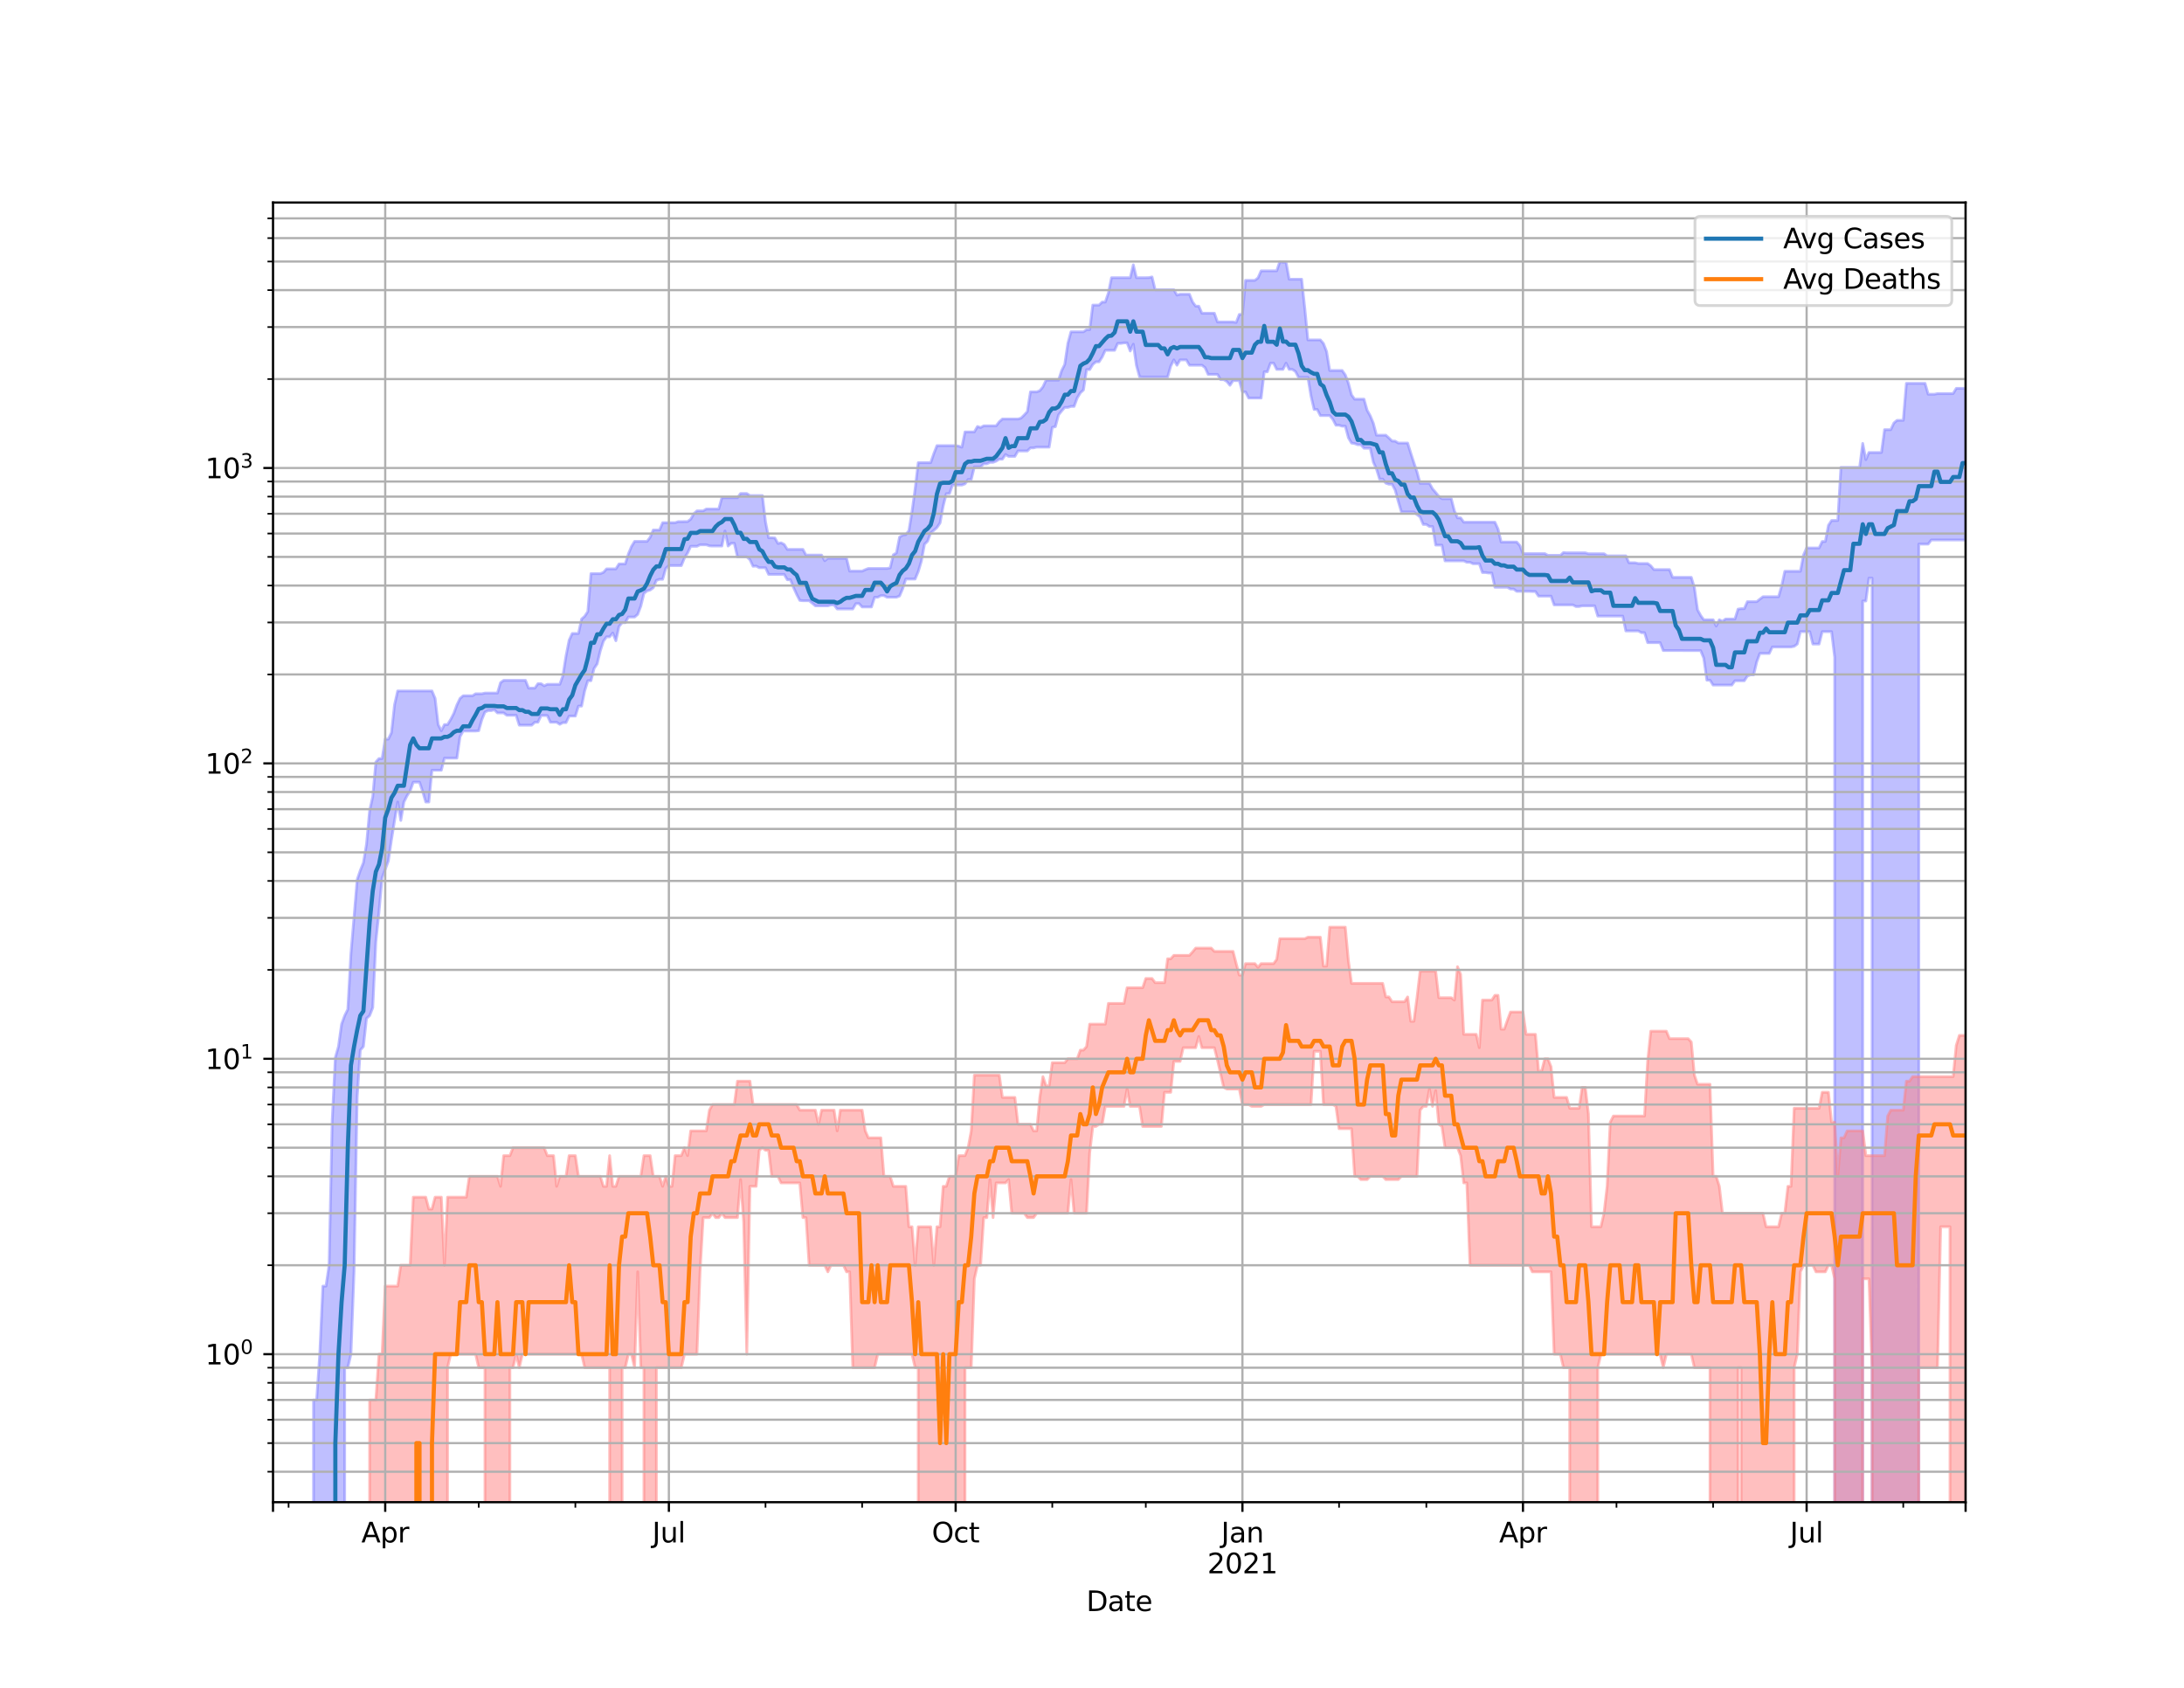 <?xml version="1.0" encoding="utf-8" standalone="no"?>
<!DOCTYPE svg PUBLIC "-//W3C//DTD SVG 1.1//EN"
  "http://www.w3.org/Graphics/SVG/1.1/DTD/svg11.dtd">
<svg height="612pt" version="1.1" viewBox="0 0 792 612" width="792pt" xmlns="http://www.w3.org/2000/svg" xmlns:xlink="http://www.w3.org/1999/xlink">
 <defs>
  <style type="text/css">*{stroke-linecap:butt;stroke-linejoin:round;}</style>
 </defs>
 <g id="figure_1">
  <g id="patch_1">
   <path d="M 0 612 
L 792 612 
L 792 0 
L 0 0 
z
" style="fill:#ffffff;"/>
  </g>
  <g id="axes_1">
   <g id="patch_2">
    <path d="M 99 544.68 
L 712.8 544.68 
L 712.8 73.44 
L 99 73.44 
z
" style="fill:#ffffff;"/>
   </g>
   <g id="PolyCollection_1">
    <path clip-path="url(#p68e2955192)" d="M 99 107600.091 
L 99 107600.091 
L 100.13 107600.091 
L 101.261 107600.091 
L 102.391 107600.091 
L 103.522 107600.091 
L 104.652 107600.091 
L 105.782 107600.091 
L 106.913 107600.091 
L 108.043 107600.091 
L 109.173 107600.091 
L 110.304 107600.091 
L 111.434 107600.091 
L 112.565 107600.091 
L 113.695 507.608 
L 114.825 507.608 
L 115.956 491.017 
L 117.086 466.334 
L 118.217 466.334 
L 119.347 458.774 
L 120.477 406.145 
L 121.608 383.445 
L 122.738 379.474 
L 123.869 371.347 
L 124.999 368.256 
L 126.129 365.987 
L 127.26 345.774 
L 128.39 332.495 
L 129.52 318.959 
L 130.651 315.627 
L 131.781 312.819 
L 132.912 306.069 
L 134.042 293.858 
L 135.172 288.896 
L 136.303 276.29 
L 137.433 275.064 
L 138.564 275.064 
L 139.694 268.009 
L 140.824 268.009 
L 141.955 265.644 
L 143.085 255.491 
L 144.215 250.529 
L 145.346 250.529 
L 146.476 250.529 
L 147.607 250.529 
L 148.737 250.529 
L 149.867 250.529 
L 150.998 250.529 
L 152.128 250.529 
L 153.259 250.529 
L 154.389 250.529 
L 155.519 250.529 
L 156.65 250.529 
L 157.78 253.223 
L 158.91 262.736 
L 160.041 264.954 
L 161.171 262.736 
L 162.302 262.736 
L 163.432 260.882 
L 164.562 258.688 
L 165.693 255.609 
L 166.823 253.251 
L 167.954 252.28 
L 169.084 252.28 
L 170.214 252.28 
L 171.345 252.28 
L 172.475 251.545 
L 173.606 251.545 
L 174.736 251.545 
L 175.866 251.302 
L 176.997 251.302 
L 178.127 251.302 
L 179.257 251.302 
L 180.388 251.302 
L 181.518 247.508 
L 182.649 246.698 
L 183.779 246.698 
L 184.909 246.698 
L 186.04 246.698 
L 187.17 246.698 
L 188.301 246.698 
L 189.431 246.698 
L 190.561 246.698 
L 191.692 249.509 
L 192.822 249.509 
L 193.952 249.509 
L 195.083 247.907 
L 196.213 247.907 
L 197.344 248.663 
L 198.474 248.132 
L 199.604 248.132 
L 200.735 248.132 
L 201.865 248.132 
L 202.996 248.132 
L 204.126 244.976 
L 205.256 237.853 
L 206.387 232.137 
L 207.517 229.692 
L 208.648 229.692 
L 209.778 229.692 
L 210.908 224.455 
L 212.039 223.47 
L 213.169 221.743 
L 214.299 207.996 
L 215.43 207.996 
L 216.56 207.996 
L 217.691 207.996 
L 218.821 207.553 
L 219.951 206.279 
L 221.082 206.279 
L 222.212 206.279 
L 223.343 206.279 
L 224.473 204.476 
L 225.603 204.476 
L 226.734 204.476 
L 227.864 200.902 
L 228.994 198.155 
L 230.125 196.305 
L 231.255 196.305 
L 232.386 196.305 
L 233.516 196.305 
L 234.646 196.305 
L 235.777 194.821 
L 236.907 192.175 
L 238.038 192.175 
L 239.168 192.175 
L 240.298 189.528 
L 241.429 189.528 
L 242.559 189.528 
L 243.69 189.528 
L 244.82 189.528 
L 245.95 189.145 
L 247.081 189.145 
L 248.211 189.124 
L 249.341 189.124 
L 250.472 188.27 
L 251.602 186.288 
L 252.733 185.236 
L 253.863 185.236 
L 254.993 185.236 
L 256.124 184.559 
L 257.254 184.559 
L 258.385 184.559 
L 259.515 184.559 
L 260.645 184.559 
L 261.776 180.478 
L 262.906 180.478 
L 264.036 180.478 
L 265.167 180.478 
L 266.297 180.478 
L 267.428 180.478 
L 268.558 178.944 
L 269.688 178.944 
L 270.819 178.944 
L 271.949 179.682 
L 273.08 179.682 
L 274.21 179.682 
L 275.34 179.682 
L 276.471 179.682 
L 277.601 189.209 
L 278.731 194.989 
L 279.862 194.989 
L 280.992 195.061 
L 282.123 197.062 
L 283.253 196.811 
L 284.383 197.415 
L 285.514 199.205 
L 286.644 199.205 
L 287.775 199.205 
L 288.905 199.205 
L 290.035 199.205 
L 291.166 199.205 
L 292.296 201.277 
L 293.427 201.277 
L 294.557 201.277 
L 295.687 201.277 
L 296.818 201.277 
L 297.948 201.277 
L 299.078 203.311 
L 300.209 202.447 
L 301.339 202.447 
L 302.47 202.447 
L 303.6 202.447 
L 304.73 202.447 
L 305.861 202.447 
L 306.991 202.447 
L 308.122 207.083 
L 309.252 207.083 
L 310.382 207.083 
L 311.513 207.083 
L 312.643 207.083 
L 313.773 206.556 
L 314.904 206.126 
L 316.034 206.126 
L 317.165 206.126 
L 318.295 206.126 
L 319.425 206.126 
L 320.556 206.126 
L 321.686 206.126 
L 322.817 205.913 
L 323.947 201.176 
L 325.077 200.495 
L 326.208 194.765 
L 327.338 194.029 
L 328.469 193.864 
L 329.599 192.432 
L 330.729 185.497 
L 331.86 177.233 
L 332.99 167.754 
L 334.12 167.754 
L 335.251 167.754 
L 336.381 167.754 
L 337.512 167.754 
L 338.642 164.464 
L 339.772 161.578 
L 340.903 161.578 
L 342.033 161.578 
L 343.164 161.578 
L 344.294 161.578 
L 345.424 161.578 
L 346.555 161.578 
L 347.685 161.778 
L 348.815 162.145 
L 349.946 156.61 
L 351.076 156.61 
L 352.207 156.61 
L 353.337 156.61 
L 354.467 154.643 
L 355.598 155.029 
L 356.728 154.402 
L 357.859 154.402 
L 358.989 154.402 
L 360.119 154.402 
L 361.25 154.402 
L 362.38 152.919 
L 363.51 151.93 
L 364.641 151.93 
L 365.771 151.93 
L 366.902 151.93 
L 368.032 151.93 
L 369.162 151.93 
L 370.293 151.592 
L 371.423 150.47 
L 372.554 149.246 
L 373.684 142.087 
L 374.814 142.087 
L 375.945 142.087 
L 377.075 141.673 
L 378.206 140.273 
L 379.336 137.856 
L 380.466 137.856 
L 381.597 137.856 
L 382.727 137.856 
L 383.857 137.856 
L 384.988 134.41 
L 386.118 132.121 
L 387.249 124.499 
L 388.379 120.315 
L 389.509 120.315 
L 390.64 120.315 
L 391.77 120.315 
L 392.901 120.315 
L 394.031 119.538 
L 395.161 119.538 
L 396.292 110.624 
L 397.422 110.624 
L 398.552 110.624 
L 399.683 109.528 
L 400.813 109.528 
L 401.944 106.244 
L 403.074 100.691 
L 404.204 100.691 
L 405.335 100.691 
L 406.465 100.691 
L 407.596 100.691 
L 408.726 100.691 
L 409.856 100.691 
L 410.987 96.036 
L 412.117 100.691 
L 413.248 100.691 
L 414.378 100.691 
L 415.508 100.691 
L 416.639 100.656 
L 417.769 100.419 
L 418.899 105.059 
L 420.03 105.059 
L 421.16 105.059 
L 422.291 105.059 
L 423.421 105.059 
L 424.551 105.059 
L 425.682 105.059 
L 426.812 107.008 
L 427.943 106.686 
L 429.073 106.686 
L 430.203 106.686 
L 431.334 106.686 
L 432.464 109.485 
L 433.594 111.012 
L 434.725 111.012 
L 435.855 113.569 
L 436.986 113.569 
L 438.116 113.569 
L 439.246 113.569 
L 440.377 113.569 
L 441.507 116.754 
L 442.638 116.754 
L 443.768 116.754 
L 444.898 116.754 
L 446.029 116.754 
L 447.159 116.754 
L 448.29 116.915 
L 449.42 114.013 
L 450.55 114.013 
L 451.681 101.655 
L 452.811 101.655 
L 453.941 101.655 
L 455.072 101.655 
L 456.202 100.758 
L 457.333 98.204 
L 458.463 98.204 
L 459.593 98.204 
L 460.724 98.204 
L 461.854 98.204 
L 462.985 98.204 
L 464.115 94.86 
L 465.245 95.07 
L 466.376 95.07 
L 467.506 101.24 
L 468.636 101.24 
L 469.767 101.24 
L 470.897 101.24 
L 472.028 101.24 
L 473.158 111.712 
L 474.288 123.244 
L 475.419 123.244 
L 476.549 123.244 
L 477.68 123.244 
L 478.81 123.244 
L 479.94 124.548 
L 481.071 127.461 
L 482.201 134.343 
L 483.331 134.343 
L 484.462 134.343 
L 485.592 134.343 
L 486.723 134.343 
L 487.853 135.959 
L 488.983 138.921 
L 490.114 143.182 
L 491.244 144.734 
L 492.375 144.734 
L 493.505 144.734 
L 494.635 144.734 
L 495.766 148.743 
L 496.896 150.757 
L 498.027 153.467 
L 499.157 157.801 
L 500.287 157.801 
L 501.418 157.801 
L 502.548 157.801 
L 503.678 158.803 
L 504.809 159.902 
L 505.939 159.958 
L 507.07 160.642 
L 508.2 160.642 
L 509.33 160.642 
L 510.461 160.642 
L 511.591 164.265 
L 512.722 167.763 
L 513.852 171.073 
L 514.982 175.262 
L 516.113 175.262 
L 517.243 175.262 
L 518.373 175.262 
L 519.504 177.277 
L 520.634 178.582 
L 521.765 179.983 
L 522.895 180.826 
L 524.025 180.826 
L 525.156 180.826 
L 526.286 180.826 
L 527.417 185.223 
L 528.547 187.773 
L 529.677 187.773 
L 530.808 189.344 
L 531.938 189.344 
L 533.069 189.344 
L 534.199 189.344 
L 535.329 189.344 
L 536.46 189.344 
L 537.59 189.344 
L 538.72 189.344 
L 539.851 189.344 
L 540.981 189.344 
L 542.112 189.344 
L 543.242 191.814 
L 544.372 196.545 
L 545.503 196.545 
L 546.633 196.545 
L 547.764 196.545 
L 548.894 196.545 
L 550.024 196.545 
L 551.155 197.822 
L 552.285 200.73 
L 553.415 200.73 
L 554.546 200.73 
L 555.676 200.73 
L 556.807 200.73 
L 557.937 200.73 
L 559.067 200.73 
L 560.198 200.73 
L 561.328 201.36 
L 562.459 201.36 
L 563.589 201.36 
L 564.719 201.36 
L 565.85 201.36 
L 566.98 200.342 
L 568.11 200.45 
L 569.241 200.45 
L 570.371 200.45 
L 571.502 200.45 
L 572.632 200.45 
L 573.762 200.45 
L 574.893 200.45 
L 576.023 200.775 
L 577.154 200.775 
L 578.284 200.775 
L 579.414 200.775 
L 580.545 200.775 
L 581.675 200.775 
L 582.806 201.544 
L 583.936 201.544 
L 585.066 201.544 
L 586.197 201.544 
L 587.327 201.544 
L 588.457 201.544 
L 589.588 201.544 
L 590.718 204.065 
L 591.849 204.065 
L 592.979 204.065 
L 594.109 204.329 
L 595.24 204.329 
L 596.37 204.329 
L 597.501 204.329 
L 598.631 205.159 
L 599.761 206.525 
L 600.892 206.525 
L 602.022 206.525 
L 603.152 206.525 
L 604.283 206.525 
L 605.413 206.525 
L 606.544 209.34 
L 607.674 209.34 
L 608.804 209.34 
L 609.935 209.34 
L 611.065 209.34 
L 612.196 209.34 
L 613.326 209.34 
L 614.456 213.087 
L 615.587 221.092 
L 616.717 223.175 
L 617.848 224.728 
L 618.978 224.728 
L 620.108 224.728 
L 621.239 224.728 
L 622.369 227.016 
L 623.499 224.728 
L 624.63 225.278 
L 625.76 224.455 
L 626.891 224.455 
L 628.021 224.455 
L 629.151 224.455 
L 630.282 220.868 
L 631.412 220.701 
L 632.543 220.701 
L 633.673 218.154 
L 634.803 218.154 
L 635.934 218.154 
L 637.064 218.154 
L 638.194 217.24 
L 639.325 216.369 
L 640.455 216.369 
L 641.586 216.369 
L 642.716 216.369 
L 643.846 216.369 
L 644.977 216.369 
L 646.107 212.417 
L 647.238 207.145 
L 648.368 207.145 
L 649.498 207.145 
L 650.629 207.145 
L 651.759 207.145 
L 652.89 207.145 
L 654.02 201.24 
L 655.15 198.69 
L 656.281 198.69 
L 657.411 198.69 
L 658.541 198.69 
L 659.672 198.69 
L 660.802 196.346 
L 661.933 196.346 
L 663.063 190.464 
L 664.193 188.73 
L 665.324 188.73 
L 666.454 188.73 
L 667.585 169.472 
L 668.715 169.472 
L 669.845 169.472 
L 670.976 169.472 
L 672.106 169.472 
L 673.236 169.472 
L 674.367 169.472 
L 675.497 160.773 
L 676.628 166.673 
L 677.758 164.066 
L 678.888 164.066 
L 680.019 164.066 
L 681.149 164.066 
L 682.28 164.066 
L 683.41 155.788 
L 684.54 155.788 
L 685.671 155.788 
L 686.801 153.368 
L 687.931 152.415 
L 689.062 152.415 
L 690.192 152.415 
L 691.323 139.005 
L 692.453 139.005 
L 693.583 139.005 
L 694.714 139.005 
L 695.844 139.005 
L 696.975 139.005 
L 698.105 139.005 
L 699.235 142.956 
L 700.366 142.956 
L 701.496 142.956 
L 702.627 142.706 
L 703.757 142.706 
L 704.887 142.706 
L 706.018 142.706 
L 707.148 142.706 
L 708.278 142.706 
L 709.409 140.822 
L 710.539 140.822 
L 711.67 140.822 
L 712.8 140.822 
L 712.8 195.789 
L 712.8 195.789 
L 711.67 195.789 
L 710.539 195.789 
L 709.409 195.789 
L 708.278 195.789 
L 707.148 195.789 
L 706.018 195.789 
L 704.887 195.789 
L 703.757 195.789 
L 702.627 195.789 
L 701.496 195.789 
L 700.366 195.789 
L 699.235 197.28 
L 698.105 197.28 
L 696.975 197.28 
L 695.844 197.28 
L 694.714 107600.091 
L 693.583 107600.091 
L 692.453 107600.091 
L 691.323 107600.091 
L 690.192 107600.091 
L 689.062 107600.091 
L 687.931 107600.091 
L 686.801 107600.091 
L 685.671 107600.091 
L 684.54 107600.091 
L 683.41 107600.091 
L 682.28 107600.091 
L 681.149 107600.091 
L 680.019 107600.091 
L 678.888 209.613 
L 677.758 209.613 
L 676.628 217.917 
L 675.497 217.917 
L 674.367 107600.091 
L 673.236 107600.091 
L 672.106 107600.091 
L 670.976 107600.091 
L 669.845 107600.091 
L 668.715 107600.091 
L 667.585 107600.091 
L 666.454 107600.091 
L 665.324 238.338 
L 664.193 229.037 
L 663.063 229.037 
L 661.933 229.037 
L 660.802 229.037 
L 659.672 233.529 
L 658.541 233.529 
L 657.411 233.529 
L 656.281 229.037 
L 655.15 229.037 
L 654.02 229.037 
L 652.89 229.037 
L 651.759 233.529 
L 650.629 234.362 
L 649.498 234.587 
L 648.368 234.587 
L 647.238 234.587 
L 646.107 234.587 
L 644.977 234.587 
L 643.846 234.587 
L 642.716 234.587 
L 641.586 236.935 
L 640.455 236.935 
L 639.325 236.935 
L 638.194 236.935 
L 637.064 239.974 
L 635.934 244.696 
L 634.803 244.696 
L 633.673 245.117 
L 632.543 246.844 
L 631.412 246.844 
L 630.282 246.844 
L 629.151 246.844 
L 628.021 248.409 
L 626.891 248.409 
L 625.76 248.409 
L 624.63 248.409 
L 623.499 248.409 
L 622.369 248.409 
L 621.239 248.409 
L 620.108 246.625 
L 618.978 246.625 
L 617.848 238.645 
L 616.717 235.901 
L 615.587 235.901 
L 614.456 235.901 
L 613.326 235.901 
L 612.196 235.901 
L 611.065 235.901 
L 609.935 235.881 
L 608.804 235.881 
L 607.674 235.881 
L 606.544 235.881 
L 605.413 235.881 
L 604.283 235.881 
L 603.152 235.881 
L 602.022 233.018 
L 600.892 233.018 
L 599.761 233.018 
L 598.631 233.018 
L 597.501 233.018 
L 596.37 229.405 
L 595.24 229.405 
L 594.109 228.771 
L 592.979 228.771 
L 591.849 228.771 
L 590.718 228.771 
L 589.588 228.771 
L 588.457 223.396 
L 587.327 223.396 
L 586.197 223.396 
L 585.066 223.396 
L 583.936 223.396 
L 582.806 223.396 
L 581.675 223.396 
L 580.545 223.396 
L 579.414 223.396 
L 578.284 219.668 
L 577.154 219.668 
L 576.023 219.668 
L 574.893 219.668 
L 573.762 219.668 
L 572.632 219.927 
L 571.502 219.927 
L 570.371 219.329 
L 569.241 219.329 
L 568.11 219.329 
L 566.98 219.329 
L 565.85 219.329 
L 564.719 219.329 
L 563.589 219.329 
L 562.459 216.153 
L 561.328 216.153 
L 560.198 216.153 
L 559.067 216.153 
L 557.937 216.153 
L 556.807 214.479 
L 555.676 214.479 
L 554.546 214.418 
L 553.415 214.418 
L 552.285 214.418 
L 551.155 214.418 
L 550.024 214.418 
L 548.894 213.574 
L 547.764 213.574 
L 546.633 212.933 
L 545.503 212.933 
L 544.372 212.933 
L 543.242 212.933 
L 542.112 212.933 
L 540.981 207.774 
L 539.851 207.774 
L 538.72 207.605 
L 537.59 207.605 
L 536.46 204.407 
L 535.329 204.407 
L 534.199 204.407 
L 533.069 203.88 
L 531.938 203.88 
L 530.808 203.369 
L 529.677 203.369 
L 528.547 203.369 
L 527.417 203.369 
L 526.286 203.369 
L 525.156 203.369 
L 524.025 203.369 
L 522.895 197.652 
L 521.765 197.652 
L 520.634 197.652 
L 519.504 190.91 
L 518.373 190.91 
L 517.243 190.153 
L 516.113 190.153 
L 514.982 187.466 
L 513.852 186.554 
L 512.722 185.621 
L 511.591 185.621 
L 510.461 185.621 
L 509.33 185.621 
L 508.2 185.621 
L 507.07 181.823 
L 505.939 177.667 
L 504.809 175.578 
L 503.678 175.578 
L 502.548 175.199 
L 501.418 173.72 
L 500.287 173.72 
L 499.157 170.031 
L 498.027 167.607 
L 496.896 162.53 
L 495.766 162.53 
L 494.635 162.53 
L 493.505 161.267 
L 492.375 161.267 
L 491.244 160.83 
L 490.114 160.658 
L 488.983 158.733 
L 487.853 154.529 
L 486.723 154.529 
L 485.592 154.185 
L 484.462 154.185 
L 483.331 152.029 
L 482.201 150.674 
L 481.071 150.674 
L 479.94 150.674 
L 478.81 150.674 
L 477.68 148.468 
L 476.549 148.468 
L 475.419 143.594 
L 474.288 136.805 
L 473.158 136.805 
L 472.028 136.805 
L 470.897 136.805 
L 469.767 134.692 
L 468.636 133.938 
L 467.506 133.938 
L 466.376 131.671 
L 465.245 133.938 
L 464.115 133.938 
L 462.985 133.938 
L 461.854 131.671 
L 460.724 131.671 
L 459.593 134.811 
L 458.463 134.811 
L 457.333 144.327 
L 456.202 144.327 
L 455.072 144.327 
L 453.941 144.327 
L 452.811 144.327 
L 451.681 142.123 
L 450.55 142.123 
L 449.42 137.996 
L 448.29 137.996 
L 447.159 137.996 
L 446.029 139.701 
L 444.898 138.322 
L 443.768 137.647 
L 442.638 137.647 
L 441.507 135.754 
L 440.377 135.754 
L 439.246 135.754 
L 438.116 135.754 
L 436.986 133.261 
L 435.855 132.427 
L 434.725 132.427 
L 433.594 132.427 
L 432.464 132.427 
L 431.334 132.427 
L 430.203 130.487 
L 429.073 130.487 
L 427.943 130.487 
L 426.812 132.427 
L 425.682 130.487 
L 424.551 132.756 
L 423.421 136.704 
L 422.291 136.704 
L 421.16 136.704 
L 420.03 136.704 
L 418.899 136.704 
L 417.769 136.704 
L 416.639 136.704 
L 415.508 136.704 
L 414.378 136.704 
L 413.248 136.621 
L 412.117 132.511 
L 410.987 124.802 
L 409.856 127.276 
L 408.726 124.323 
L 407.596 124.323 
L 406.465 124.513 
L 405.335 124.513 
L 404.204 127.017 
L 403.074 127.017 
L 401.944 127.017 
L 400.813 127.017 
L 399.683 129.474 
L 398.552 131.199 
L 397.422 131.199 
L 396.292 132.152 
L 395.161 134.013 
L 394.031 134.013 
L 392.901 141.419 
L 391.77 142.438 
L 390.64 144.303 
L 389.509 147.361 
L 388.379 147.361 
L 387.249 147.725 
L 386.118 147.725 
L 384.988 149.025 
L 383.857 150.434 
L 382.727 154.697 
L 381.597 154.964 
L 380.466 162.129 
L 379.336 162.129 
L 378.206 162.129 
L 377.075 162.129 
L 375.945 162.129 
L 374.814 162.39 
L 373.684 162.39 
L 372.554 163.513 
L 371.423 163.513 
L 370.293 163.513 
L 369.162 163.513 
L 368.032 165.485 
L 366.902 165.485 
L 365.771 165.485 
L 364.641 164.802 
L 363.51 166.486 
L 362.38 166.486 
L 361.25 167.199 
L 360.119 167.647 
L 358.989 167.647 
L 357.859 168.175 
L 356.728 168.175 
L 355.598 169.282 
L 354.467 169.282 
L 353.337 169.282 
L 352.207 173.857 
L 351.076 173.857 
L 349.946 175.446 
L 348.815 175.875 
L 347.685 175.875 
L 346.555 175.875 
L 345.424 175.875 
L 344.294 178.995 
L 343.164 178.995 
L 342.033 183.502 
L 340.903 189.614 
L 339.772 191.286 
L 338.642 192.296 
L 337.512 193.227 
L 336.381 196.223 
L 335.251 197.347 
L 334.12 203.494 
L 332.99 207.249 
L 331.86 209.955 
L 330.729 209.955 
L 329.599 209.955 
L 328.469 209.955 
L 327.338 213.49 
L 326.208 216.103 
L 325.077 216.559 
L 323.947 216.559 
L 322.817 216.559 
L 321.686 216.559 
L 320.556 215.964 
L 319.425 215.964 
L 318.295 216.559 
L 317.165 216.559 
L 316.034 220.078 
L 314.904 220.078 
L 313.773 220.078 
L 312.643 220.078 
L 311.513 218.858 
L 310.382 218.858 
L 309.252 220.812 
L 308.122 220.812 
L 306.991 220.812 
L 305.861 220.812 
L 304.73 220.812 
L 303.6 220.812 
L 302.47 219.342 
L 301.339 219.342 
L 300.209 219.681 
L 299.078 219.681 
L 297.948 219.681 
L 296.818 219.681 
L 295.687 219.681 
L 294.557 218.711 
L 293.427 217.825 
L 292.296 217.825 
L 291.166 217.825 
L 290.035 217.707 
L 288.905 215.539 
L 287.775 213.028 
L 286.644 210.21 
L 285.514 210.21 
L 284.383 208.272 
L 283.253 208.272 
L 282.123 208.272 
L 280.992 208.272 
L 279.862 208.272 
L 278.731 208.272 
L 277.601 205.852 
L 276.471 205.852 
L 275.34 205.852 
L 274.21 205.249 
L 273.08 205.329 
L 271.949 202.93 
L 270.819 201.923 
L 269.688 201.923 
L 268.558 201.923 
L 267.428 201.923 
L 266.297 197.003 
L 265.167 197.003 
L 264.036 197.992 
L 262.906 192.523 
L 261.776 197.992 
L 260.645 197.992 
L 259.515 197.992 
L 258.385 197.992 
L 257.254 197.924 
L 256.124 197.533 
L 254.993 197.533 
L 253.863 197.533 
L 252.733 198.087 
L 251.602 198.087 
L 250.472 198.087 
L 249.341 200.531 
L 248.211 202.297 
L 247.081 205.079 
L 245.95 205.079 
L 244.82 205.079 
L 243.69 205.079 
L 242.559 205.079 
L 241.429 206.126 
L 240.298 210.054 
L 239.168 210.054 
L 238.038 210.432 
L 236.907 213.098 
L 235.777 213.934 
L 234.646 214.26 
L 233.516 215.154 
L 232.386 219.777 
L 231.255 222.765 
L 230.125 223.736 
L 228.994 223.736 
L 227.864 223.736 
L 226.734 225.788 
L 225.603 225.788 
L 224.473 227.16 
L 223.343 232.334 
L 222.212 229.523 
L 221.082 230.907 
L 219.951 230.907 
L 218.821 232.495 
L 217.691 235.978 
L 216.56 240.697 
L 215.43 242.375 
L 214.299 246.82 
L 213.169 246.82 
L 212.039 250.476 
L 210.908 256.024 
L 209.778 256.024 
L 208.648 259.643 
L 207.517 259.643 
L 206.387 259.643 
L 205.256 262.019 
L 204.126 262.019 
L 202.996 262.633 
L 201.865 261.884 
L 200.735 261.884 
L 199.604 261.884 
L 198.474 259.451 
L 197.344 259.451 
L 196.213 259.451 
L 195.083 261.884 
L 193.952 261.884 
L 192.822 262.942 
L 191.692 262.942 
L 190.561 262.942 
L 189.431 262.942 
L 188.301 262.942 
L 187.17 259.355 
L 186.04 259.355 
L 184.909 259.355 
L 183.779 259.355 
L 182.649 258.499 
L 181.518 258.499 
L 180.388 258.499 
L 179.257 257.352 
L 178.127 257.66 
L 176.997 257.66 
L 175.866 258.187 
L 174.736 260.915 
L 173.606 264.954 
L 172.475 265.062 
L 171.345 265.062 
L 170.214 265.062 
L 169.084 265.062 
L 167.954 265.062 
L 166.823 267.131 
L 165.693 274.885 
L 164.562 274.885 
L 163.432 274.885 
L 162.302 274.885 
L 161.171 274.885 
L 160.041 279.283 
L 158.91 279.283 
L 157.78 279.283 
L 156.65 279.283 
L 155.519 290.805 
L 154.389 290.805 
L 153.259 286.947 
L 152.128 283.599 
L 150.998 283.599 
L 149.867 283.599 
L 148.737 286.773 
L 147.607 288.536 
L 146.476 290.805 
L 145.346 297.486 
L 144.215 290.805 
L 143.085 297.486 
L 141.955 304.524 
L 140.824 312.218 
L 139.694 315.2 
L 138.564 318.273 
L 137.433 330.682 
L 136.303 341.471 
L 135.172 365.358 
L 134.042 368.256 
L 132.912 369.264 
L 131.781 379.474 
L 130.651 380.761 
L 129.52 397.914 
L 128.39 461.16 
L 127.26 491.017 
L 126.129 495.918 
L 124.999 495.918 
L 123.869 107600.091 
L 122.738 107600.091 
L 121.608 107600.091 
L 120.477 107600.091 
L 119.347 107600.091 
L 118.217 107600.091 
L 117.086 107600.091 
L 115.956 107600.091 
L 114.825 107600.091 
L 113.695 107600.091 
L 112.565 107600.091 
L 111.434 107600.091 
L 110.304 107600.091 
L 109.173 107600.091 
L 108.043 107600.091 
L 106.913 107600.091 
L 105.782 107600.091 
L 104.652 107600.091 
L 103.522 107600.091 
L 102.391 107600.091 
L 101.261 107600.091 
L 100.13 107600.091 
L 99 107600.091 
z
" style="fill:#8080ff;fill-opacity:0.5;stroke:#8080ff;stroke-opacity:0.5;"/>
   </g>
   <g id="PolyCollection_2">
    <path clip-path="url(#p68e2955192)" d="M 99 107600.091 
L 99 107600.091 
L 100.13 107600.091 
L 101.261 107600.091 
L 102.391 107600.091 
L 103.522 107600.091 
L 104.652 107600.091 
L 105.782 107600.091 
L 106.913 107600.091 
L 108.043 107600.091 
L 109.173 107600.091 
L 110.304 107600.091 
L 111.434 107600.091 
L 112.565 107600.091 
L 113.695 107600.091 
L 114.825 107600.091 
L 115.956 107600.091 
L 117.086 107600.091 
L 118.217 107600.091 
L 119.347 107600.091 
L 120.477 107600.091 
L 121.608 107600.091 
L 122.738 107600.091 
L 123.869 107600.091 
L 124.999 107600.091 
L 126.129 107600.091 
L 127.26 107600.091 
L 128.39 107600.091 
L 129.52 107600.091 
L 130.651 107600.091 
L 131.781 107600.091 
L 132.912 107600.091 
L 134.042 507.608 
L 135.172 507.608 
L 136.303 507.608 
L 137.433 491.017 
L 138.564 491.017 
L 139.694 466.334 
L 140.824 466.334 
L 141.955 466.334 
L 143.085 466.334 
L 144.215 466.334 
L 145.346 458.774 
L 146.476 458.774 
L 147.607 458.774 
L 148.737 458.774 
L 149.867 434.091 
L 150.998 434.091 
L 152.128 434.091 
L 153.259 434.091 
L 154.389 434.091 
L 155.519 438.388 
L 156.65 438.388 
L 157.78 434.091 
L 158.91 434.091 
L 160.041 434.091 
L 161.171 458.774 
L 162.302 434.091 
L 163.432 434.091 
L 164.562 434.091 
L 165.693 434.091 
L 166.823 434.091 
L 167.954 434.091 
L 169.084 434.091 
L 170.214 426.531 
L 171.345 426.531 
L 172.475 426.531 
L 173.606 426.531 
L 174.736 426.531 
L 175.866 426.531 
L 176.997 426.531 
L 178.127 426.531 
L 179.257 426.531 
L 180.388 426.531 
L 181.518 430.157 
L 182.649 419.029 
L 183.779 419.029 
L 184.909 419.029 
L 186.04 416.151 
L 187.17 416.151 
L 188.301 416.151 
L 189.431 416.151 
L 190.561 416.151 
L 191.692 416.151 
L 192.822 416.151 
L 193.952 416.151 
L 195.083 416.151 
L 196.213 416.151 
L 197.344 416.151 
L 198.474 419.029 
L 199.604 419.029 
L 200.735 419.029 
L 201.865 430.157 
L 202.996 426.531 
L 204.126 426.531 
L 205.256 426.531 
L 206.387 419.029 
L 207.517 419.029 
L 208.648 419.029 
L 209.778 426.531 
L 210.908 426.531 
L 212.039 426.531 
L 213.169 426.531 
L 214.299 426.531 
L 215.43 426.531 
L 216.56 426.531 
L 217.691 426.531 
L 218.821 430.157 
L 219.951 430.157 
L 221.082 419.029 
L 222.212 430.157 
L 223.343 430.157 
L 224.473 426.531 
L 225.603 426.531 
L 226.734 426.531 
L 227.864 426.531 
L 228.994 426.531 
L 230.125 426.531 
L 231.255 426.531 
L 232.386 426.531 
L 233.516 419.029 
L 234.646 419.029 
L 235.777 419.029 
L 236.907 426.531 
L 238.038 426.531 
L 239.168 426.531 
L 240.298 430.157 
L 241.429 426.531 
L 242.559 430.157 
L 243.69 430.157 
L 244.82 419.029 
L 245.95 419.029 
L 247.081 419.029 
L 248.211 416.151 
L 249.341 419.029 
L 250.472 410.056 
L 251.602 410.056 
L 252.733 410.056 
L 253.863 410.056 
L 254.993 410.056 
L 256.124 410.056 
L 257.254 402.537 
L 258.385 400.499 
L 259.515 400.499 
L 260.645 400.499 
L 261.776 400.499 
L 262.906 400.499 
L 264.036 400.499 
L 265.167 400.499 
L 266.297 400.499 
L 267.428 392.018 
L 268.558 392.018 
L 269.688 392.018 
L 270.819 392.018 
L 271.949 392.018 
L 273.08 400.499 
L 274.21 400.499 
L 275.34 400.499 
L 276.471 400.499 
L 277.601 400.499 
L 278.731 400.499 
L 279.862 400.499 
L 280.992 400.499 
L 282.123 400.499 
L 283.253 400.499 
L 284.383 400.499 
L 285.514 400.499 
L 286.644 400.499 
L 287.775 400.499 
L 288.905 400.499 
L 290.035 402.537 
L 291.166 402.537 
L 292.296 402.537 
L 293.427 402.537 
L 294.557 402.537 
L 295.687 402.537 
L 296.818 407.67 
L 297.948 402.537 
L 299.078 402.537 
L 300.209 402.537 
L 301.339 402.537 
L 302.47 402.537 
L 303.6 410.056 
L 304.73 402.537 
L 305.861 402.537 
L 306.991 402.537 
L 308.122 402.537 
L 309.252 402.537 
L 310.382 402.537 
L 311.513 402.537 
L 312.643 402.537 
L 313.773 410.056 
L 314.904 412.571 
L 316.034 412.571 
L 317.165 412.571 
L 318.295 412.571 
L 319.425 412.571 
L 320.556 426.531 
L 321.686 426.531 
L 322.817 426.531 
L 323.947 430.157 
L 325.077 430.157 
L 326.208 430.157 
L 327.338 430.157 
L 328.469 430.157 
L 329.599 444.814 
L 330.729 444.814 
L 331.86 458.774 
L 332.99 444.814 
L 334.12 444.814 
L 335.251 444.814 
L 336.381 444.814 
L 337.512 444.814 
L 338.642 458.774 
L 339.772 444.814 
L 340.903 444.814 
L 342.033 430.157 
L 343.164 430.157 
L 344.294 426.531 
L 345.424 426.531 
L 346.555 426.531 
L 347.685 419.029 
L 348.815 419.029 
L 349.946 419.029 
L 351.076 416.151 
L 352.207 410.056 
L 353.337 389.854 
L 354.467 389.854 
L 355.598 389.854 
L 356.728 389.854 
L 357.859 389.854 
L 358.989 389.854 
L 360.119 389.854 
L 361.25 389.854 
L 362.38 389.854 
L 363.51 397.914 
L 364.641 397.914 
L 365.771 397.914 
L 366.902 397.914 
L 368.032 397.914 
L 369.162 407.67 
L 370.293 407.67 
L 371.423 407.67 
L 372.554 407.67 
L 373.684 407.67 
L 374.814 410.056 
L 375.945 410.056 
L 377.075 397.914 
L 378.206 390.386 
L 379.336 393.71 
L 380.466 393.71 
L 381.597 385.325 
L 382.727 385.325 
L 383.857 385.325 
L 384.988 385.325 
L 386.118 385.325 
L 387.249 383.908 
L 388.379 383.908 
L 389.509 383.908 
L 390.64 383.908 
L 391.77 380.761 
L 392.901 380.761 
L 394.031 379.474 
L 395.161 371.347 
L 396.292 371.347 
L 397.422 371.347 
L 398.552 371.347 
L 399.683 371.347 
L 400.813 371.347 
L 401.944 363.823 
L 403.074 363.823 
L 404.204 363.823 
L 405.335 363.823 
L 406.465 363.823 
L 407.596 363.823 
L 408.726 358.143 
L 409.856 358.143 
L 410.987 358.143 
L 412.117 358.143 
L 413.248 358.143 
L 414.378 358.143 
L 415.508 354.791 
L 416.639 354.791 
L 417.769 354.791 
L 418.899 356.308 
L 420.03 356.308 
L 421.16 356.308 
L 422.291 356.308 
L 423.421 347.656 
L 424.551 347.656 
L 425.682 346.393 
L 426.812 346.393 
L 427.943 346.393 
L 429.073 346.393 
L 430.203 346.393 
L 431.334 346.393 
L 432.464 345.164 
L 433.594 343.769 
L 434.725 343.769 
L 435.855 343.769 
L 436.986 343.769 
L 438.116 343.769 
L 439.246 343.769 
L 440.377 344.962 
L 441.507 344.962 
L 442.638 344.962 
L 443.768 344.962 
L 444.898 344.962 
L 446.029 344.962 
L 447.159 344.962 
L 448.29 349.395 
L 449.42 353.564 
L 450.55 353.564 
L 451.681 349.395 
L 452.811 349.395 
L 453.941 349.395 
L 455.072 349.395 
L 456.202 350.744 
L 457.333 349.395 
L 458.463 349.395 
L 459.593 349.395 
L 460.724 349.395 
L 461.854 349.395 
L 462.985 347.87 
L 464.115 340.364 
L 465.245 340.364 
L 466.376 340.364 
L 467.506 340.364 
L 468.636 340.364 
L 469.767 340.364 
L 470.897 340.364 
L 472.028 340.364 
L 473.158 340.364 
L 474.288 339.82 
L 475.419 339.82 
L 476.549 339.82 
L 477.68 339.82 
L 478.81 339.82 
L 479.94 350.29 
L 481.071 350.29 
L 482.201 336.18 
L 483.331 336.18 
L 484.462 336.18 
L 485.592 336.18 
L 486.723 336.18 
L 487.853 336.18 
L 488.983 348.301 
L 490.114 356.566 
L 491.244 356.566 
L 492.375 356.566 
L 493.505 356.566 
L 494.635 356.566 
L 495.766 356.566 
L 496.896 356.566 
L 498.027 356.566 
L 499.157 356.566 
L 500.287 356.566 
L 501.418 356.566 
L 502.548 361.467 
L 503.678 361.467 
L 504.809 363.222 
L 505.939 363.222 
L 507.07 363.222 
L 508.2 363.222 
L 509.33 363.222 
L 510.461 361.467 
L 511.591 370.294 
L 512.722 370.294 
L 513.852 361.755 
L 514.982 352.132 
L 516.113 352.132 
L 517.243 352.132 
L 518.373 352.132 
L 519.504 352.132 
L 520.634 352.132 
L 521.765 361.755 
L 522.895 361.755 
L 524.025 361.755 
L 525.156 361.755 
L 526.286 361.755 
L 527.417 362.63 
L 528.547 350.516 
L 529.677 353.322 
L 530.808 375.041 
L 531.938 375.041 
L 533.069 375.041 
L 534.199 375.041 
L 535.329 375.041 
L 536.46 379.899 
L 537.59 362.63 
L 538.72 362.63 
L 539.851 362.63 
L 540.981 362.63 
L 542.112 360.896 
L 543.242 360.896 
L 544.372 373.157 
L 545.503 373.157 
L 546.633 369.948 
L 547.764 366.946 
L 548.894 366.946 
L 550.024 366.946 
L 551.155 366.946 
L 552.285 366.946 
L 553.415 375.041 
L 554.546 375.041 
L 555.676 375.041 
L 556.807 375.041 
L 557.937 388.295 
L 559.067 388.295 
L 560.198 383.908 
L 561.328 383.908 
L 562.459 386.786 
L 563.589 397.914 
L 564.719 397.914 
L 565.85 397.914 
L 566.98 397.914 
L 568.11 397.914 
L 569.241 401.848 
L 570.371 401.848 
L 571.502 401.848 
L 572.632 401.848 
L 573.762 394.288 
L 574.893 394.288 
L 576.023 403.947 
L 577.154 444.814 
L 578.284 444.814 
L 579.414 444.814 
L 580.545 444.814 
L 581.675 439.913 
L 582.806 430.157 
L 583.936 406.901 
L 585.066 404.668 
L 586.197 404.668 
L 587.327 404.668 
L 588.457 404.668 
L 589.588 404.668 
L 590.718 404.668 
L 591.849 404.668 
L 592.979 404.668 
L 594.109 404.668 
L 595.24 404.668 
L 596.37 404.668 
L 597.501 384.848 
L 598.631 373.902 
L 599.761 373.902 
L 600.892 373.902 
L 602.022 373.902 
L 603.152 373.902 
L 604.283 373.902 
L 605.413 376.605 
L 606.544 376.605 
L 607.674 376.605 
L 608.804 376.605 
L 609.935 376.605 
L 611.065 376.605 
L 612.196 376.605 
L 613.326 377.813 
L 614.456 389.854 
L 615.587 393.139 
L 616.717 393.139 
L 617.848 393.139 
L 618.978 393.139 
L 620.108 393.139 
L 621.239 426.531 
L 622.369 426.531 
L 623.499 430.157 
L 624.63 439.913 
L 625.76 439.913 
L 626.891 439.913 
L 628.021 439.913 
L 629.151 439.913 
L 630.282 439.913 
L 631.412 439.913 
L 632.543 439.913 
L 633.673 439.913 
L 634.803 439.913 
L 635.934 439.913 
L 637.064 439.913 
L 638.194 439.913 
L 639.325 439.913 
L 640.455 444.814 
L 641.586 444.814 
L 642.716 444.814 
L 643.846 444.814 
L 644.977 444.814 
L 646.107 439.913 
L 647.238 439.913 
L 648.368 430.157 
L 649.498 430.157 
L 650.629 401.848 
L 651.759 401.848 
L 652.89 401.848 
L 654.02 401.848 
L 655.15 401.848 
L 656.281 401.848 
L 657.411 401.848 
L 658.541 401.848 
L 659.672 401.848 
L 660.802 396.066 
L 661.933 396.066 
L 663.063 396.066 
L 664.193 406.901 
L 665.324 406.901 
L 666.454 426.531 
L 667.585 412.571 
L 668.715 412.571 
L 669.845 410.056 
L 670.976 410.056 
L 672.106 410.056 
L 673.236 410.056 
L 674.367 410.056 
L 675.497 410.056 
L 676.628 419.029 
L 677.758 419.029 
L 678.888 419.029 
L 680.019 419.029 
L 681.149 419.029 
L 682.28 419.029 
L 683.41 419.029 
L 684.54 404.668 
L 685.671 402.537 
L 686.801 402.537 
L 687.931 402.537 
L 689.062 402.537 
L 690.192 402.537 
L 691.323 392.018 
L 692.453 392.018 
L 693.583 390.386 
L 694.714 390.386 
L 695.844 390.386 
L 696.975 390.386 
L 698.105 390.386 
L 699.235 390.386 
L 700.366 390.386 
L 701.496 390.386 
L 702.627 390.386 
L 703.757 390.386 
L 704.887 390.386 
L 706.018 390.386 
L 707.148 390.386 
L 708.278 390.386 
L 709.409 379.053 
L 710.539 375.427 
L 711.67 375.427 
L 712.8 375.427 
L 712.8 107600.091 
L 712.8 107600.091 
L 711.67 107600.091 
L 710.539 107600.091 
L 709.409 107600.091 
L 708.278 107600.091 
L 707.148 444.814 
L 706.018 444.814 
L 704.887 444.814 
L 703.757 444.814 
L 702.627 495.918 
L 701.496 495.918 
L 700.366 495.918 
L 699.235 495.918 
L 698.105 495.918 
L 696.975 495.918 
L 695.844 495.918 
L 694.714 107600.091 
L 693.583 107600.091 
L 692.453 107600.091 
L 691.323 107600.091 
L 690.192 107600.091 
L 689.062 107600.091 
L 687.931 107600.091 
L 686.801 107600.091 
L 685.671 107600.091 
L 684.54 107600.091 
L 683.41 107600.091 
L 682.28 107600.091 
L 681.149 107600.091 
L 680.019 107600.091 
L 678.888 495.918 
L 677.758 463.675 
L 676.628 463.675 
L 675.497 463.675 
L 674.367 107600.091 
L 673.236 107600.091 
L 672.106 107600.091 
L 670.976 107600.091 
L 669.845 107600.091 
L 668.715 107600.091 
L 667.585 107600.091 
L 666.454 107600.091 
L 665.324 463.675 
L 664.193 458.774 
L 663.063 458.774 
L 661.933 461.16 
L 660.802 461.16 
L 659.672 461.16 
L 658.541 461.16 
L 657.411 458.774 
L 656.281 458.774 
L 655.15 458.774 
L 654.02 458.774 
L 652.89 461.16 
L 651.759 491.017 
L 650.629 495.918 
L 649.498 107600.091 
L 648.368 107600.091 
L 647.238 107600.091 
L 646.107 107600.091 
L 644.977 107600.091 
L 643.846 107600.091 
L 642.716 107600.091 
L 641.586 107600.091 
L 640.455 107600.091 
L 639.325 107600.091 
L 638.194 107600.091 
L 637.064 107600.091 
L 635.934 107600.091 
L 634.803 107600.091 
L 633.673 107600.091 
L 632.543 107600.091 
L 631.412 495.918 
L 630.282 495.918 
L 629.151 107600.091 
L 628.021 107600.091 
L 626.891 107600.091 
L 625.76 107600.091 
L 624.63 107600.091 
L 623.499 107600.091 
L 622.369 107600.091 
L 621.239 107600.091 
L 620.108 495.918 
L 618.978 495.918 
L 617.848 495.918 
L 616.717 495.918 
L 615.587 495.918 
L 614.456 495.918 
L 613.326 491.017 
L 612.196 491.017 
L 611.065 491.017 
L 609.935 491.017 
L 608.804 491.017 
L 607.674 491.017 
L 606.544 491.017 
L 605.413 491.017 
L 604.283 491.017 
L 603.152 495.918 
L 602.022 491.017 
L 600.892 491.017 
L 599.761 491.017 
L 598.631 491.017 
L 597.501 491.017 
L 596.37 491.017 
L 595.24 491.017 
L 594.109 491.017 
L 592.979 491.017 
L 591.849 491.017 
L 590.718 491.017 
L 589.588 491.017 
L 588.457 491.017 
L 587.327 491.017 
L 586.197 491.017 
L 585.066 491.017 
L 583.936 491.017 
L 582.806 491.017 
L 581.675 491.017 
L 580.545 491.017 
L 579.414 495.918 
L 578.284 107600.091 
L 577.154 107600.091 
L 576.023 107600.091 
L 574.893 107600.091 
L 573.762 107600.091 
L 572.632 107600.091 
L 571.502 107600.091 
L 570.371 107600.091 
L 569.241 495.918 
L 568.11 495.918 
L 566.98 495.918 
L 565.85 491.017 
L 564.719 491.017 
L 563.589 491.017 
L 562.459 461.16 
L 561.328 461.16 
L 560.198 461.16 
L 559.067 461.16 
L 557.937 461.16 
L 556.807 461.16 
L 555.676 461.16 
L 554.546 458.774 
L 553.415 458.774 
L 552.285 458.774 
L 551.155 458.774 
L 550.024 458.774 
L 548.894 458.774 
L 547.764 458.774 
L 546.633 458.774 
L 545.503 458.774 
L 544.372 458.774 
L 543.242 458.774 
L 542.112 458.774 
L 540.981 458.774 
L 539.851 458.774 
L 538.72 458.774 
L 537.59 458.774 
L 536.46 458.774 
L 535.329 458.774 
L 534.199 458.774 
L 533.069 458.774 
L 531.938 428.917 
L 530.808 428.917 
L 529.677 419.029 
L 528.547 416.151 
L 527.417 416.151 
L 526.286 416.151 
L 525.156 416.151 
L 524.025 416.151 
L 522.895 408.452 
L 521.765 407.67 
L 520.634 395.466 
L 519.504 401.169 
L 518.373 394.873 
L 517.243 401.169 
L 516.113 401.169 
L 514.982 402.537 
L 513.852 426.531 
L 512.722 426.531 
L 511.591 426.531 
L 510.461 426.531 
L 509.33 426.531 
L 508.2 426.531 
L 507.07 427.709 
L 505.939 427.709 
L 504.809 427.709 
L 503.678 427.709 
L 502.548 427.709 
L 501.418 426.531 
L 500.287 426.531 
L 499.157 426.531 
L 498.027 426.531 
L 496.896 426.531 
L 495.766 427.709 
L 494.635 427.709 
L 493.505 427.709 
L 492.375 426.531 
L 491.244 426.531 
L 490.114 409.247 
L 488.983 409.247 
L 487.853 409.247 
L 486.723 409.247 
L 485.592 409.247 
L 484.462 401.169 
L 483.331 400.499 
L 482.201 400.499 
L 481.071 400.499 
L 479.94 400.499 
L 478.81 381.197 
L 477.68 381.197 
L 476.549 381.197 
L 475.419 400.499 
L 474.288 400.499 
L 473.158 400.499 
L 472.028 400.499 
L 470.897 400.499 
L 469.767 400.499 
L 468.636 400.499 
L 467.506 400.499 
L 466.376 400.499 
L 465.245 400.499 
L 464.115 400.499 
L 462.985 400.499 
L 461.854 400.499 
L 460.724 400.499 
L 459.593 400.499 
L 458.463 400.499 
L 457.333 401.169 
L 456.202 401.169 
L 455.072 401.169 
L 453.941 401.169 
L 452.811 400.499 
L 451.681 400.499 
L 450.55 400.499 
L 449.42 394.873 
L 448.29 394.873 
L 447.159 394.873 
L 446.029 394.873 
L 444.898 394.873 
L 443.768 394.288 
L 442.638 389.329 
L 441.507 384.375 
L 440.377 379.899 
L 439.246 379.899 
L 438.116 379.899 
L 436.986 379.899 
L 435.855 379.899 
L 434.725 375.816 
L 433.594 379.899 
L 432.464 379.899 
L 431.334 379.899 
L 430.203 379.899 
L 429.073 379.899 
L 427.943 384.848 
L 426.812 384.848 
L 425.682 384.848 
L 424.551 396.066 
L 423.421 396.066 
L 422.291 396.066 
L 421.16 408.452 
L 420.03 408.452 
L 418.899 408.452 
L 417.769 408.452 
L 416.639 408.452 
L 415.508 408.452 
L 414.378 408.452 
L 413.248 401.169 
L 412.117 401.169 
L 410.987 401.169 
L 409.856 401.169 
L 408.726 394.873 
L 407.596 401.169 
L 406.465 401.169 
L 405.335 401.169 
L 404.204 401.169 
L 403.074 401.169 
L 401.944 401.169 
L 400.813 401.169 
L 399.683 407.67 
L 398.552 407.67 
L 397.422 408.452 
L 396.292 408.452 
L 395.161 418.05 
L 394.031 439.913 
L 392.901 439.913 
L 391.77 439.913 
L 390.64 439.913 
L 389.509 439.913 
L 388.379 427.709 
L 387.249 439.913 
L 386.118 439.913 
L 384.988 439.913 
L 383.857 439.913 
L 382.727 439.913 
L 381.597 439.913 
L 380.466 439.913 
L 379.336 439.913 
L 378.206 439.913 
L 377.075 439.913 
L 375.945 439.913 
L 374.814 441.49 
L 373.684 441.49 
L 372.554 441.49 
L 371.423 439.913 
L 370.293 439.913 
L 369.162 439.913 
L 368.032 439.913 
L 366.902 439.913 
L 365.771 427.709 
L 364.641 428.917 
L 363.51 428.917 
L 362.38 428.917 
L 361.25 428.917 
L 360.119 441.49 
L 358.989 427.709 
L 357.859 441.49 
L 356.728 441.49 
L 355.598 458.774 
L 354.467 458.774 
L 353.337 463.675 
L 352.207 495.918 
L 351.076 495.918 
L 349.946 495.918 
L 348.815 107600.091 
L 347.685 107600.091 
L 346.555 107600.091 
L 345.424 107600.091 
L 344.294 107600.091 
L 343.164 107600.091 
L 342.033 107600.091 
L 340.903 107600.091 
L 339.772 107600.091 
L 338.642 107600.091 
L 337.512 107600.091 
L 336.381 107600.091 
L 335.251 107600.091 
L 334.12 107600.091 
L 332.99 495.918 
L 331.86 495.918 
L 330.729 491.017 
L 329.599 491.017 
L 328.469 491.017 
L 327.338 491.017 
L 326.208 491.017 
L 325.077 491.017 
L 323.947 491.017 
L 322.817 491.017 
L 321.686 491.017 
L 320.556 491.017 
L 319.425 491.017 
L 318.295 491.017 
L 317.165 495.918 
L 316.034 495.918 
L 314.904 495.918 
L 313.773 495.918 
L 312.643 495.918 
L 311.513 495.918 
L 310.382 495.918 
L 309.252 495.918 
L 308.122 461.16 
L 306.991 461.16 
L 305.861 458.774 
L 304.73 458.774 
L 303.6 458.774 
L 302.47 458.774 
L 301.339 458.774 
L 300.209 461.16 
L 299.078 458.774 
L 297.948 458.774 
L 296.818 458.774 
L 295.687 458.774 
L 294.557 458.774 
L 293.427 458.774 
L 292.296 441.49 
L 291.166 441.49 
L 290.035 428.917 
L 288.905 428.917 
L 287.775 428.917 
L 286.644 428.917 
L 285.514 428.917 
L 284.383 428.917 
L 283.253 428.917 
L 282.123 426.531 
L 280.992 426.531 
L 279.862 426.531 
L 278.731 417.091 
L 277.601 417.091 
L 276.471 416.151 
L 275.34 417.091 
L 274.21 430.157 
L 273.08 430.157 
L 271.949 430.157 
L 270.819 491.017 
L 269.688 443.122 
L 268.558 427.709 
L 267.428 441.49 
L 266.297 441.49 
L 265.167 441.49 
L 264.036 441.49 
L 262.906 441.49 
L 261.776 439.913 
L 260.645 441.49 
L 259.515 441.49 
L 258.385 439.913 
L 257.254 441.49 
L 256.124 441.49 
L 254.993 441.49 
L 253.863 461.16 
L 252.733 491.017 
L 251.602 491.017 
L 250.472 491.017 
L 249.341 491.017 
L 248.211 491.017 
L 247.081 495.918 
L 245.95 495.918 
L 244.82 495.918 
L 243.69 495.918 
L 242.559 495.918 
L 241.429 495.918 
L 240.298 495.918 
L 239.168 495.918 
L 238.038 495.918 
L 236.907 107600.091 
L 235.777 107600.091 
L 234.646 107600.091 
L 233.516 495.918 
L 232.386 495.918 
L 231.255 461.16 
L 230.125 495.918 
L 228.994 491.017 
L 227.864 491.017 
L 226.734 495.918 
L 225.603 495.918 
L 224.473 107600.091 
L 223.343 107600.091 
L 222.212 107600.091 
L 221.082 495.918 
L 219.951 495.918 
L 218.821 495.918 
L 217.691 495.918 
L 216.56 495.918 
L 215.43 495.918 
L 214.299 495.918 
L 213.169 495.918 
L 212.039 495.918 
L 210.908 491.017 
L 209.778 491.017 
L 208.648 491.017 
L 207.517 491.017 
L 206.387 491.017 
L 205.256 491.017 
L 204.126 491.017 
L 202.996 491.017 
L 201.865 491.017 
L 200.735 491.017 
L 199.604 491.017 
L 198.474 491.017 
L 197.344 491.017 
L 196.213 491.017 
L 195.083 491.017 
L 193.952 491.017 
L 192.822 491.017 
L 191.692 491.017 
L 190.561 491.017 
L 189.431 491.017 
L 188.301 495.918 
L 187.17 491.017 
L 186.04 495.918 
L 184.909 495.918 
L 183.779 107600.091 
L 182.649 107600.091 
L 181.518 107600.091 
L 180.388 107600.091 
L 179.257 107600.091 
L 178.127 107600.091 
L 176.997 107600.091 
L 175.866 495.918 
L 174.736 495.918 
L 173.606 495.918 
L 172.475 491.017 
L 171.345 491.017 
L 170.214 491.017 
L 169.084 491.017 
L 167.954 491.017 
L 166.823 491.017 
L 165.693 491.017 
L 164.562 491.017 
L 163.432 491.017 
L 162.302 495.918 
L 161.171 107600.091 
L 160.041 107600.091 
L 158.91 107600.091 
L 157.78 107600.091 
L 156.65 107600.091 
L 155.519 107600.091 
L 154.389 107600.091 
L 153.259 107600.091 
L 152.128 107600.091 
L 150.998 107600.091 
L 149.867 107600.091 
L 148.737 107600.091 
L 147.607 107600.091 
L 146.476 107600.091 
L 145.346 107600.091 
L 144.215 107600.091 
L 143.085 107600.091 
L 141.955 107600.091 
L 140.824 107600.091 
L 139.694 107600.091 
L 138.564 107600.091 
L 137.433 107600.091 
L 136.303 107600.091 
L 135.172 107600.091 
L 134.042 107600.091 
L 132.912 107600.091 
L 131.781 107600.091 
L 130.651 107600.091 
L 129.52 107600.091 
L 128.39 107600.091 
L 127.26 107600.091 
L 126.129 107600.091 
L 124.999 107600.091 
L 123.869 107600.091 
L 122.738 107600.091 
L 121.608 107600.091 
L 120.477 107600.091 
L 119.347 107600.091 
L 118.217 107600.091 
L 117.086 107600.091 
L 115.956 107600.091 
L 114.825 107600.091 
L 113.695 107600.091 
L 112.565 107600.091 
L 111.434 107600.091 
L 110.304 107600.091 
L 109.173 107600.091 
L 108.043 107600.091 
L 106.913 107600.091 
L 105.782 107600.091 
L 104.652 107600.091 
L 103.522 107600.091 
L 102.391 107600.091 
L 101.261 107600.091 
L 100.13 107600.091 
L 99 107600.091 
z
" style="fill:#ff8080;fill-opacity:0.5;stroke:#ff8080;stroke-opacity:0.5;"/>
   </g>
   <g id="matplotlib.axis_1">
    <g id="xtick_1">
     <g id="line2d_1">
      <path clip-path="url(#p68e2955192)" d="M 99 544.68 
L 99 73.44 
" style="fill:none;stroke:#b0b0b0;stroke-linecap:square;stroke-width:0.8;"/>
     </g>
     <g id="line2d_2">
      <defs>
       <path d="M 0 0 
L 0 3.5 
" id="m4abed1d830" style="stroke:#000000;stroke-width:0.8;"/>
      </defs>
      <g>
       <use style="stroke:#000000;stroke-width:0.8;" x="99" xlink:href="#m4abed1d830" y="544.68"/>
      </g>
     </g>
    </g>
    <g id="xtick_2">
     <g id="line2d_3">
      <path clip-path="url(#p68e2955192)" d="M 139.694 544.68 
L 139.694 73.44 
" style="fill:none;stroke:#b0b0b0;stroke-linecap:square;stroke-width:0.8;"/>
     </g>
     <g id="line2d_4">
      <g>
       <use style="stroke:#000000;stroke-width:0.8;" x="139.694" xlink:href="#m4abed1d830" y="544.68"/>
      </g>
     </g>
     <g id="text_1">
      <!-- Apr -->
      <g transform="translate(131.044 559.278)scale(0.1 -0.1)">
       <defs>
        <path d="M 2188 4044 
L 1331 1722 
L 3047 1722 
L 2188 4044 
z
M 1831 4666 
L 2547 4666 
L 4325 0 
L 3669 0 
L 3244 1197 
L 1141 1197 
L 716 0 
L 50 0 
L 1831 4666 
z
" id="DejaVuSans-41" transform="scale(0.016)"/>
        <path d="M 1159 525 
L 1159 -1331 
L 581 -1331 
L 581 3500 
L 1159 3500 
L 1159 2969 
Q 1341 3281 1617 3432 
Q 1894 3584 2278 3584 
Q 2916 3584 3314 3078 
Q 3713 2572 3713 1747 
Q 3713 922 3314 415 
Q 2916 -91 2278 -91 
Q 1894 -91 1617 61 
Q 1341 213 1159 525 
z
M 3116 1747 
Q 3116 2381 2855 2742 
Q 2594 3103 2138 3103 
Q 1681 3103 1420 2742 
Q 1159 2381 1159 1747 
Q 1159 1113 1420 752 
Q 1681 391 2138 391 
Q 2594 391 2855 752 
Q 3116 1113 3116 1747 
z
" id="DejaVuSans-70" transform="scale(0.016)"/>
        <path d="M 2631 2963 
Q 2534 3019 2420 3045 
Q 2306 3072 2169 3072 
Q 1681 3072 1420 2755 
Q 1159 2438 1159 1844 
L 1159 0 
L 581 0 
L 581 3500 
L 1159 3500 
L 1159 2956 
Q 1341 3275 1631 3429 
Q 1922 3584 2338 3584 
Q 2397 3584 2469 3576 
Q 2541 3569 2628 3553 
L 2631 2963 
z
" id="DejaVuSans-72" transform="scale(0.016)"/>
       </defs>
       <use xlink:href="#DejaVuSans-41"/>
       <use x="68.408" xlink:href="#DejaVuSans-70"/>
       <use x="131.885" xlink:href="#DejaVuSans-72"/>
      </g>
     </g>
    </g>
    <g id="xtick_3">
     <g id="line2d_5">
      <path clip-path="url(#p68e2955192)" d="M 242.559 544.68 
L 242.559 73.44 
" style="fill:none;stroke:#b0b0b0;stroke-linecap:square;stroke-width:0.8;"/>
     </g>
     <g id="line2d_6">
      <g>
       <use style="stroke:#000000;stroke-width:0.8;" x="242.559" xlink:href="#m4abed1d830" y="544.68"/>
      </g>
     </g>
     <g id="text_2">
      <!-- Jul -->
      <g transform="translate(236.526 559.278)scale(0.1 -0.1)">
       <defs>
        <path d="M 628 4666 
L 1259 4666 
L 1259 325 
Q 1259 -519 939 -900 
Q 619 -1281 -91 -1281 
L -331 -1281 
L -331 -750 
L -134 -750 
Q 284 -750 456 -515 
Q 628 -281 628 325 
L 628 4666 
z
" id="DejaVuSans-4a" transform="scale(0.016)"/>
        <path d="M 544 1381 
L 544 3500 
L 1119 3500 
L 1119 1403 
Q 1119 906 1312 657 
Q 1506 409 1894 409 
Q 2359 409 2629 706 
Q 2900 1003 2900 1516 
L 2900 3500 
L 3475 3500 
L 3475 0 
L 2900 0 
L 2900 538 
Q 2691 219 2414 64 
Q 2138 -91 1772 -91 
Q 1169 -91 856 284 
Q 544 659 544 1381 
z
M 1991 3584 
L 1991 3584 
z
" id="DejaVuSans-75" transform="scale(0.016)"/>
        <path d="M 603 4863 
L 1178 4863 
L 1178 0 
L 603 0 
L 603 4863 
z
" id="DejaVuSans-6c" transform="scale(0.016)"/>
       </defs>
       <use xlink:href="#DejaVuSans-4a"/>
       <use x="29.492" xlink:href="#DejaVuSans-75"/>
       <use x="92.871" xlink:href="#DejaVuSans-6c"/>
      </g>
     </g>
    </g>
    <g id="xtick_4">
     <g id="line2d_7">
      <path clip-path="url(#p68e2955192)" d="M 346.555 544.68 
L 346.555 73.44 
" style="fill:none;stroke:#b0b0b0;stroke-linecap:square;stroke-width:0.8;"/>
     </g>
     <g id="line2d_8">
      <g>
       <use style="stroke:#000000;stroke-width:0.8;" x="346.555" xlink:href="#m4abed1d830" y="544.68"/>
      </g>
     </g>
     <g id="text_3">
      <!-- Oct -->
      <g transform="translate(337.909 559.278)scale(0.1 -0.1)">
       <defs>
        <path d="M 2522 4238 
Q 1834 4238 1429 3725 
Q 1025 3213 1025 2328 
Q 1025 1447 1429 934 
Q 1834 422 2522 422 
Q 3209 422 3611 934 
Q 4013 1447 4013 2328 
Q 4013 3213 3611 3725 
Q 3209 4238 2522 4238 
z
M 2522 4750 
Q 3503 4750 4090 4092 
Q 4678 3434 4678 2328 
Q 4678 1225 4090 567 
Q 3503 -91 2522 -91 
Q 1538 -91 948 565 
Q 359 1222 359 2328 
Q 359 3434 948 4092 
Q 1538 4750 2522 4750 
z
" id="DejaVuSans-4f" transform="scale(0.016)"/>
        <path d="M 3122 3366 
L 3122 2828 
Q 2878 2963 2633 3030 
Q 2388 3097 2138 3097 
Q 1578 3097 1268 2742 
Q 959 2388 959 1747 
Q 959 1106 1268 751 
Q 1578 397 2138 397 
Q 2388 397 2633 464 
Q 2878 531 3122 666 
L 3122 134 
Q 2881 22 2623 -34 
Q 2366 -91 2075 -91 
Q 1284 -91 818 406 
Q 353 903 353 1747 
Q 353 2603 823 3093 
Q 1294 3584 2113 3584 
Q 2378 3584 2631 3529 
Q 2884 3475 3122 3366 
z
" id="DejaVuSans-63" transform="scale(0.016)"/>
        <path d="M 1172 4494 
L 1172 3500 
L 2356 3500 
L 2356 3053 
L 1172 3053 
L 1172 1153 
Q 1172 725 1289 603 
Q 1406 481 1766 481 
L 2356 481 
L 2356 0 
L 1766 0 
Q 1100 0 847 248 
Q 594 497 594 1153 
L 594 3053 
L 172 3053 
L 172 3500 
L 594 3500 
L 594 4494 
L 1172 4494 
z
" id="DejaVuSans-74" transform="scale(0.016)"/>
       </defs>
       <use xlink:href="#DejaVuSans-4f"/>
       <use x="78.711" xlink:href="#DejaVuSans-63"/>
       <use x="133.691" xlink:href="#DejaVuSans-74"/>
      </g>
     </g>
    </g>
    <g id="xtick_5">
     <g id="line2d_9">
      <path clip-path="url(#p68e2955192)" d="M 450.55 544.68 
L 450.55 73.44 
" style="fill:none;stroke:#b0b0b0;stroke-linecap:square;stroke-width:0.8;"/>
     </g>
     <g id="line2d_10">
      <g>
       <use style="stroke:#000000;stroke-width:0.8;" x="450.55" xlink:href="#m4abed1d830" y="544.68"/>
      </g>
     </g>
     <g id="text_4">
      <!-- Jan -->
      <g transform="translate(442.842 559.278)scale(0.1 -0.1)">
       <defs>
        <path d="M 2194 1759 
Q 1497 1759 1228 1600 
Q 959 1441 959 1056 
Q 959 750 1161 570 
Q 1363 391 1709 391 
Q 2188 391 2477 730 
Q 2766 1069 2766 1631 
L 2766 1759 
L 2194 1759 
z
M 3341 1997 
L 3341 0 
L 2766 0 
L 2766 531 
Q 2569 213 2275 61 
Q 1981 -91 1556 -91 
Q 1019 -91 701 211 
Q 384 513 384 1019 
Q 384 1609 779 1909 
Q 1175 2209 1959 2209 
L 2766 2209 
L 2766 2266 
Q 2766 2663 2505 2880 
Q 2244 3097 1772 3097 
Q 1472 3097 1187 3025 
Q 903 2953 641 2809 
L 641 3341 
Q 956 3463 1253 3523 
Q 1550 3584 1831 3584 
Q 2591 3584 2966 3190 
Q 3341 2797 3341 1997 
z
" id="DejaVuSans-61" transform="scale(0.016)"/>
        <path d="M 3513 2113 
L 3513 0 
L 2938 0 
L 2938 2094 
Q 2938 2591 2744 2837 
Q 2550 3084 2163 3084 
Q 1697 3084 1428 2787 
Q 1159 2491 1159 1978 
L 1159 0 
L 581 0 
L 581 3500 
L 1159 3500 
L 1159 2956 
Q 1366 3272 1645 3428 
Q 1925 3584 2291 3584 
Q 2894 3584 3203 3211 
Q 3513 2838 3513 2113 
z
" id="DejaVuSans-6e" transform="scale(0.016)"/>
       </defs>
       <use xlink:href="#DejaVuSans-4a"/>
       <use x="29.492" xlink:href="#DejaVuSans-61"/>
       <use x="90.771" xlink:href="#DejaVuSans-6e"/>
      </g>
      <!-- 2021 -->
      <g transform="translate(437.825 570.476)scale(0.1 -0.1)">
       <defs>
        <path d="M 1228 531 
L 3431 531 
L 3431 0 
L 469 0 
L 469 531 
Q 828 903 1448 1529 
Q 2069 2156 2228 2338 
Q 2531 2678 2651 2914 
Q 2772 3150 2772 3378 
Q 2772 3750 2511 3984 
Q 2250 4219 1831 4219 
Q 1534 4219 1204 4116 
Q 875 4013 500 3803 
L 500 4441 
Q 881 4594 1212 4672 
Q 1544 4750 1819 4750 
Q 2544 4750 2975 4387 
Q 3406 4025 3406 3419 
Q 3406 3131 3298 2873 
Q 3191 2616 2906 2266 
Q 2828 2175 2409 1742 
Q 1991 1309 1228 531 
z
" id="DejaVuSans-32" transform="scale(0.016)"/>
        <path d="M 2034 4250 
Q 1547 4250 1301 3770 
Q 1056 3291 1056 2328 
Q 1056 1369 1301 889 
Q 1547 409 2034 409 
Q 2525 409 2770 889 
Q 3016 1369 3016 2328 
Q 3016 3291 2770 3770 
Q 2525 4250 2034 4250 
z
M 2034 4750 
Q 2819 4750 3233 4129 
Q 3647 3509 3647 2328 
Q 3647 1150 3233 529 
Q 2819 -91 2034 -91 
Q 1250 -91 836 529 
Q 422 1150 422 2328 
Q 422 3509 836 4129 
Q 1250 4750 2034 4750 
z
" id="DejaVuSans-30" transform="scale(0.016)"/>
        <path d="M 794 531 
L 1825 531 
L 1825 4091 
L 703 3866 
L 703 4441 
L 1819 4666 
L 2450 4666 
L 2450 531 
L 3481 531 
L 3481 0 
L 794 0 
L 794 531 
z
" id="DejaVuSans-31" transform="scale(0.016)"/>
       </defs>
       <use xlink:href="#DejaVuSans-32"/>
       <use x="63.623" xlink:href="#DejaVuSans-30"/>
       <use x="127.246" xlink:href="#DejaVuSans-32"/>
       <use x="190.869" xlink:href="#DejaVuSans-31"/>
      </g>
     </g>
    </g>
    <g id="xtick_6">
     <g id="line2d_11">
      <path clip-path="url(#p68e2955192)" d="M 552.285 544.68 
L 552.285 73.44 
" style="fill:none;stroke:#b0b0b0;stroke-linecap:square;stroke-width:0.8;"/>
     </g>
     <g id="line2d_12">
      <g>
       <use style="stroke:#000000;stroke-width:0.8;" x="552.285" xlink:href="#m4abed1d830" y="544.68"/>
      </g>
     </g>
     <g id="text_5">
      <!-- Apr -->
      <g transform="translate(543.635 559.278)scale(0.1 -0.1)">
       <use xlink:href="#DejaVuSans-41"/>
       <use x="68.408" xlink:href="#DejaVuSans-70"/>
       <use x="131.885" xlink:href="#DejaVuSans-72"/>
      </g>
     </g>
    </g>
    <g id="xtick_7">
     <g id="line2d_13">
      <path clip-path="url(#p68e2955192)" d="M 655.15 544.68 
L 655.15 73.44 
" style="fill:none;stroke:#b0b0b0;stroke-linecap:square;stroke-width:0.8;"/>
     </g>
     <g id="line2d_14">
      <g>
       <use style="stroke:#000000;stroke-width:0.8;" x="655.15" xlink:href="#m4abed1d830" y="544.68"/>
      </g>
     </g>
     <g id="text_6">
      <!-- Jul -->
      <g transform="translate(649.117 559.278)scale(0.1 -0.1)">
       <use xlink:href="#DejaVuSans-4a"/>
       <use x="29.492" xlink:href="#DejaVuSans-75"/>
       <use x="92.871" xlink:href="#DejaVuSans-6c"/>
      </g>
     </g>
    </g>
    <g id="xtick_8">
     <g id="line2d_15">
      <path clip-path="url(#p68e2955192)" d="M 712.8 544.68 
L 712.8 73.44 
" style="fill:none;stroke:#b0b0b0;stroke-linecap:square;stroke-width:0.8;"/>
     </g>
     <g id="line2d_16">
      <g>
       <use style="stroke:#000000;stroke-width:0.8;" x="712.8" xlink:href="#m4abed1d830" y="544.68"/>
      </g>
     </g>
    </g>
    <g id="xtick_9">
     <g id="line2d_17">
      <defs>
       <path d="M 0 0 
L 0 2 
" id="mbe9820739d" style="stroke:#000000;stroke-width:0.6;"/>
      </defs>
      <g>
       <use style="stroke:#000000;stroke-width:0.6;" x="104.652" xlink:href="#mbe9820739d" y="544.68"/>
      </g>
     </g>
    </g>
    <g id="xtick_10">
     <g id="line2d_18">
      <g>
       <use style="stroke:#000000;stroke-width:0.6;" x="173.606" xlink:href="#mbe9820739d" y="544.68"/>
      </g>
     </g>
    </g>
    <g id="xtick_11">
     <g id="line2d_19">
      <g>
       <use style="stroke:#000000;stroke-width:0.6;" x="208.648" xlink:href="#mbe9820739d" y="544.68"/>
      </g>
     </g>
    </g>
    <g id="xtick_12">
     <g id="line2d_20">
      <g>
       <use style="stroke:#000000;stroke-width:0.6;" x="277.601" xlink:href="#mbe9820739d" y="544.68"/>
      </g>
     </g>
    </g>
    <g id="xtick_13">
     <g id="line2d_21">
      <g>
       <use style="stroke:#000000;stroke-width:0.6;" x="312.643" xlink:href="#mbe9820739d" y="544.68"/>
      </g>
     </g>
    </g>
    <g id="xtick_14">
     <g id="line2d_22">
      <g>
       <use style="stroke:#000000;stroke-width:0.6;" x="381.597" xlink:href="#mbe9820739d" y="544.68"/>
      </g>
     </g>
    </g>
    <g id="xtick_15">
     <g id="line2d_23">
      <g>
       <use style="stroke:#000000;stroke-width:0.6;" x="415.508" xlink:href="#mbe9820739d" y="544.68"/>
      </g>
     </g>
    </g>
    <g id="xtick_16">
     <g id="line2d_24">
      <g>
       <use style="stroke:#000000;stroke-width:0.6;" x="485.592" xlink:href="#mbe9820739d" y="544.68"/>
      </g>
     </g>
    </g>
    <g id="xtick_17">
     <g id="line2d_25">
      <g>
       <use style="stroke:#000000;stroke-width:0.6;" x="517.243" xlink:href="#mbe9820739d" y="544.68"/>
      </g>
     </g>
    </g>
    <g id="xtick_18">
     <g id="line2d_26">
      <g>
       <use style="stroke:#000000;stroke-width:0.6;" x="586.197" xlink:href="#mbe9820739d" y="544.68"/>
      </g>
     </g>
    </g>
    <g id="xtick_19">
     <g id="line2d_27">
      <g>
       <use style="stroke:#000000;stroke-width:0.6;" x="621.239" xlink:href="#mbe9820739d" y="544.68"/>
      </g>
     </g>
    </g>
    <g id="xtick_20">
     <g id="line2d_28">
      <g>
       <use style="stroke:#000000;stroke-width:0.6;" x="690.192" xlink:href="#mbe9820739d" y="544.68"/>
      </g>
     </g>
    </g>
    <g id="text_7">
     <!-- Date -->
     <g transform="translate(393.949 584.154)scale(0.1 -0.1)">
      <defs>
       <path d="M 1259 4147 
L 1259 519 
L 2022 519 
Q 2988 519 3436 956 
Q 3884 1394 3884 2338 
Q 3884 3275 3436 3711 
Q 2988 4147 2022 4147 
L 1259 4147 
z
M 628 4666 
L 1925 4666 
Q 3281 4666 3915 4102 
Q 4550 3538 4550 2338 
Q 4550 1131 3912 565 
Q 3275 0 1925 0 
L 628 0 
L 628 4666 
z
" id="DejaVuSans-44" transform="scale(0.016)"/>
       <path d="M 3597 1894 
L 3597 1613 
L 953 1613 
Q 991 1019 1311 708 
Q 1631 397 2203 397 
Q 2534 397 2845 478 
Q 3156 559 3463 722 
L 3463 178 
Q 3153 47 2828 -22 
Q 2503 -91 2169 -91 
Q 1331 -91 842 396 
Q 353 884 353 1716 
Q 353 2575 817 3079 
Q 1281 3584 2069 3584 
Q 2775 3584 3186 3129 
Q 3597 2675 3597 1894 
z
M 3022 2063 
Q 3016 2534 2758 2815 
Q 2500 3097 2075 3097 
Q 1594 3097 1305 2825 
Q 1016 2553 972 2059 
L 3022 2063 
z
" id="DejaVuSans-65" transform="scale(0.016)"/>
      </defs>
      <use xlink:href="#DejaVuSans-44"/>
      <use x="77.002" xlink:href="#DejaVuSans-61"/>
      <use x="138.281" xlink:href="#DejaVuSans-74"/>
      <use x="177.49" xlink:href="#DejaVuSans-65"/>
     </g>
    </g>
   </g>
   <g id="matplotlib.axis_2">
    <g id="ytick_1">
     <g id="line2d_29">
      <path clip-path="url(#p68e2955192)" d="M 99 491.017 
L 712.8 491.017 
" style="fill:none;stroke:#b0b0b0;stroke-linecap:square;stroke-width:0.8;"/>
     </g>
     <g id="line2d_30">
      <defs>
       <path d="M 0 0 
L -3.5 0 
" id="me91a084207" style="stroke:#000000;stroke-width:0.8;"/>
      </defs>
      <g>
       <use style="stroke:#000000;stroke-width:0.8;" x="99" xlink:href="#me91a084207" y="491.017"/>
      </g>
     </g>
     <g id="text_8">
      <!-- $\mathdefault{10^{0}}$ -->
      <g transform="translate(74.4 494.816)scale(0.1 -0.1)">
       <use transform="translate(0 0.766)" xlink:href="#DejaVuSans-31"/>
       <use transform="translate(63.623 0.766)" xlink:href="#DejaVuSans-30"/>
       <use transform="translate(128.203 39.047)scale(0.7)" xlink:href="#DejaVuSans-30"/>
      </g>
     </g>
    </g>
    <g id="ytick_2">
     <g id="line2d_31">
      <path clip-path="url(#p68e2955192)" d="M 99 383.908 
L 712.8 383.908 
" style="fill:none;stroke:#b0b0b0;stroke-linecap:square;stroke-width:0.8;"/>
     </g>
     <g id="line2d_32">
      <g>
       <use style="stroke:#000000;stroke-width:0.8;" x="99" xlink:href="#me91a084207" y="383.908"/>
      </g>
     </g>
     <g id="text_9">
      <!-- $\mathdefault{10^{1}}$ -->
      <g transform="translate(74.4 387.707)scale(0.1 -0.1)">
       <use transform="translate(0 0.684)" xlink:href="#DejaVuSans-31"/>
       <use transform="translate(63.623 0.684)" xlink:href="#DejaVuSans-30"/>
       <use transform="translate(128.203 38.966)scale(0.7)" xlink:href="#DejaVuSans-31"/>
      </g>
     </g>
    </g>
    <g id="ytick_3">
     <g id="line2d_33">
      <path clip-path="url(#p68e2955192)" d="M 99 276.799 
L 712.8 276.799 
" style="fill:none;stroke:#b0b0b0;stroke-linecap:square;stroke-width:0.8;"/>
     </g>
     <g id="line2d_34">
      <g>
       <use style="stroke:#000000;stroke-width:0.8;" x="99" xlink:href="#me91a084207" y="276.799"/>
      </g>
     </g>
     <g id="text_10">
      <!-- $\mathdefault{10^{2}}$ -->
      <g transform="translate(74.4 280.598)scale(0.1 -0.1)">
       <use transform="translate(0 0.766)" xlink:href="#DejaVuSans-31"/>
       <use transform="translate(63.623 0.766)" xlink:href="#DejaVuSans-30"/>
       <use transform="translate(128.203 39.047)scale(0.7)" xlink:href="#DejaVuSans-32"/>
      </g>
     </g>
    </g>
    <g id="ytick_4">
     <g id="line2d_35">
      <path clip-path="url(#p68e2955192)" d="M 99 169.69 
L 712.8 169.69 
" style="fill:none;stroke:#b0b0b0;stroke-linecap:square;stroke-width:0.8;"/>
     </g>
     <g id="line2d_36">
      <g>
       <use style="stroke:#000000;stroke-width:0.8;" x="99" xlink:href="#me91a084207" y="169.69"/>
      </g>
     </g>
     <g id="text_11">
      <!-- $\mathdefault{10^{3}}$ -->
      <g transform="translate(74.4 173.489)scale(0.1 -0.1)">
       <defs>
        <path d="M 2597 2516 
Q 3050 2419 3304 2112 
Q 3559 1806 3559 1356 
Q 3559 666 3084 287 
Q 2609 -91 1734 -91 
Q 1441 -91 1130 -33 
Q 819 25 488 141 
L 488 750 
Q 750 597 1062 519 
Q 1375 441 1716 441 
Q 2309 441 2620 675 
Q 2931 909 2931 1356 
Q 2931 1769 2642 2001 
Q 2353 2234 1838 2234 
L 1294 2234 
L 1294 2753 
L 1863 2753 
Q 2328 2753 2575 2939 
Q 2822 3125 2822 3475 
Q 2822 3834 2567 4026 
Q 2313 4219 1838 4219 
Q 1578 4219 1281 4162 
Q 984 4106 628 3988 
L 628 4550 
Q 988 4650 1302 4700 
Q 1616 4750 1894 4750 
Q 2613 4750 3031 4423 
Q 3450 4097 3450 3541 
Q 3450 3153 3228 2886 
Q 3006 2619 2597 2516 
z
" id="DejaVuSans-33" transform="scale(0.016)"/>
       </defs>
       <use transform="translate(0 0.766)" xlink:href="#DejaVuSans-31"/>
       <use transform="translate(63.623 0.766)" xlink:href="#DejaVuSans-30"/>
       <use transform="translate(128.203 39.047)scale(0.7)" xlink:href="#DejaVuSans-33"/>
      </g>
     </g>
    </g>
    <g id="ytick_5">
     <g id="line2d_37">
      <path clip-path="url(#p68e2955192)" d="M 99 533.64 
L 712.8 533.64 
" style="fill:none;stroke:#b0b0b0;stroke-linecap:square;stroke-width:0.8;"/>
     </g>
     <g id="line2d_38">
      <defs>
       <path d="M 0 0 
L -2 0 
" id="m0cb60b688e" style="stroke:#000000;stroke-width:0.6;"/>
      </defs>
      <g>
       <use style="stroke:#000000;stroke-width:0.6;" x="99" xlink:href="#m0cb60b688e" y="533.64"/>
      </g>
     </g>
    </g>
    <g id="ytick_6">
     <g id="line2d_39">
      <path clip-path="url(#p68e2955192)" d="M 99 523.26 
L 712.8 523.26 
" style="fill:none;stroke:#b0b0b0;stroke-linecap:square;stroke-width:0.8;"/>
     </g>
     <g id="line2d_40">
      <g>
       <use style="stroke:#000000;stroke-width:0.6;" x="99" xlink:href="#m0cb60b688e" y="523.26"/>
      </g>
     </g>
    </g>
    <g id="ytick_7">
     <g id="line2d_41">
      <path clip-path="url(#p68e2955192)" d="M 99 514.779 
L 712.8 514.779 
" style="fill:none;stroke:#b0b0b0;stroke-linecap:square;stroke-width:0.8;"/>
     </g>
     <g id="line2d_42">
      <g>
       <use style="stroke:#000000;stroke-width:0.6;" x="99" xlink:href="#m0cb60b688e" y="514.779"/>
      </g>
     </g>
    </g>
    <g id="ytick_8">
     <g id="line2d_43">
      <path clip-path="url(#p68e2955192)" d="M 99 507.608 
L 712.8 507.608 
" style="fill:none;stroke:#b0b0b0;stroke-linecap:square;stroke-width:0.8;"/>
     </g>
     <g id="line2d_44">
      <g>
       <use style="stroke:#000000;stroke-width:0.6;" x="99" xlink:href="#m0cb60b688e" y="507.608"/>
      </g>
     </g>
    </g>
    <g id="ytick_9">
     <g id="line2d_45">
      <path clip-path="url(#p68e2955192)" d="M 99 501.397 
L 712.8 501.397 
" style="fill:none;stroke:#b0b0b0;stroke-linecap:square;stroke-width:0.8;"/>
     </g>
     <g id="line2d_46">
      <g>
       <use style="stroke:#000000;stroke-width:0.6;" x="99" xlink:href="#m0cb60b688e" y="501.397"/>
      </g>
     </g>
    </g>
    <g id="ytick_10">
     <g id="line2d_47">
      <path clip-path="url(#p68e2955192)" d="M 99 495.918 
L 712.8 495.918 
" style="fill:none;stroke:#b0b0b0;stroke-linecap:square;stroke-width:0.8;"/>
     </g>
     <g id="line2d_48">
      <g>
       <use style="stroke:#000000;stroke-width:0.6;" x="99" xlink:href="#m0cb60b688e" y="495.918"/>
      </g>
     </g>
    </g>
    <g id="ytick_11">
     <g id="line2d_49">
      <path clip-path="url(#p68e2955192)" d="M 99 458.774 
L 712.8 458.774 
" style="fill:none;stroke:#b0b0b0;stroke-linecap:square;stroke-width:0.8;"/>
     </g>
     <g id="line2d_50">
      <g>
       <use style="stroke:#000000;stroke-width:0.6;" x="99" xlink:href="#m0cb60b688e" y="458.774"/>
      </g>
     </g>
    </g>
    <g id="ytick_12">
     <g id="line2d_51">
      <path clip-path="url(#p68e2955192)" d="M 99 439.913 
L 712.8 439.913 
" style="fill:none;stroke:#b0b0b0;stroke-linecap:square;stroke-width:0.8;"/>
     </g>
     <g id="line2d_52">
      <g>
       <use style="stroke:#000000;stroke-width:0.6;" x="99" xlink:href="#m0cb60b688e" y="439.913"/>
      </g>
     </g>
    </g>
    <g id="ytick_13">
     <g id="line2d_53">
      <path clip-path="url(#p68e2955192)" d="M 99 426.531 
L 712.8 426.531 
" style="fill:none;stroke:#b0b0b0;stroke-linecap:square;stroke-width:0.8;"/>
     </g>
     <g id="line2d_54">
      <g>
       <use style="stroke:#000000;stroke-width:0.6;" x="99" xlink:href="#m0cb60b688e" y="426.531"/>
      </g>
     </g>
    </g>
    <g id="ytick_14">
     <g id="line2d_55">
      <path clip-path="url(#p68e2955192)" d="M 99 416.151 
L 712.8 416.151 
" style="fill:none;stroke:#b0b0b0;stroke-linecap:square;stroke-width:0.8;"/>
     </g>
     <g id="line2d_56">
      <g>
       <use style="stroke:#000000;stroke-width:0.6;" x="99" xlink:href="#m0cb60b688e" y="416.151"/>
      </g>
     </g>
    </g>
    <g id="ytick_15">
     <g id="line2d_57">
      <path clip-path="url(#p68e2955192)" d="M 99 407.67 
L 712.8 407.67 
" style="fill:none;stroke:#b0b0b0;stroke-linecap:square;stroke-width:0.8;"/>
     </g>
     <g id="line2d_58">
      <g>
       <use style="stroke:#000000;stroke-width:0.6;" x="99" xlink:href="#m0cb60b688e" y="407.67"/>
      </g>
     </g>
    </g>
    <g id="ytick_16">
     <g id="line2d_59">
      <path clip-path="url(#p68e2955192)" d="M 99 400.499 
L 712.8 400.499 
" style="fill:none;stroke:#b0b0b0;stroke-linecap:square;stroke-width:0.8;"/>
     </g>
     <g id="line2d_60">
      <g>
       <use style="stroke:#000000;stroke-width:0.6;" x="99" xlink:href="#m0cb60b688e" y="400.499"/>
      </g>
     </g>
    </g>
    <g id="ytick_17">
     <g id="line2d_61">
      <path clip-path="url(#p68e2955192)" d="M 99 394.288 
L 712.8 394.288 
" style="fill:none;stroke:#b0b0b0;stroke-linecap:square;stroke-width:0.8;"/>
     </g>
     <g id="line2d_62">
      <g>
       <use style="stroke:#000000;stroke-width:0.6;" x="99" xlink:href="#m0cb60b688e" y="394.288"/>
      </g>
     </g>
    </g>
    <g id="ytick_18">
     <g id="line2d_63">
      <path clip-path="url(#p68e2955192)" d="M 99 388.809 
L 712.8 388.809 
" style="fill:none;stroke:#b0b0b0;stroke-linecap:square;stroke-width:0.8;"/>
     </g>
     <g id="line2d_64">
      <g>
       <use style="stroke:#000000;stroke-width:0.6;" x="99" xlink:href="#m0cb60b688e" y="388.809"/>
      </g>
     </g>
    </g>
    <g id="ytick_19">
     <g id="line2d_65">
      <path clip-path="url(#p68e2955192)" d="M 99 351.665 
L 712.8 351.665 
" style="fill:none;stroke:#b0b0b0;stroke-linecap:square;stroke-width:0.8;"/>
     </g>
     <g id="line2d_66">
      <g>
       <use style="stroke:#000000;stroke-width:0.6;" x="99" xlink:href="#m0cb60b688e" y="351.665"/>
      </g>
     </g>
    </g>
    <g id="ytick_20">
     <g id="line2d_67">
      <path clip-path="url(#p68e2955192)" d="M 99 332.804 
L 712.8 332.804 
" style="fill:none;stroke:#b0b0b0;stroke-linecap:square;stroke-width:0.8;"/>
     </g>
     <g id="line2d_68">
      <g>
       <use style="stroke:#000000;stroke-width:0.6;" x="99" xlink:href="#m0cb60b688e" y="332.804"/>
      </g>
     </g>
    </g>
    <g id="ytick_21">
     <g id="line2d_69">
      <path clip-path="url(#p68e2955192)" d="M 99 319.422 
L 712.8 319.422 
" style="fill:none;stroke:#b0b0b0;stroke-linecap:square;stroke-width:0.8;"/>
     </g>
     <g id="line2d_70">
      <g>
       <use style="stroke:#000000;stroke-width:0.6;" x="99" xlink:href="#m0cb60b688e" y="319.422"/>
      </g>
     </g>
    </g>
    <g id="ytick_22">
     <g id="line2d_71">
      <path clip-path="url(#p68e2955192)" d="M 99 309.042 
L 712.8 309.042 
" style="fill:none;stroke:#b0b0b0;stroke-linecap:square;stroke-width:0.8;"/>
     </g>
     <g id="line2d_72">
      <g>
       <use style="stroke:#000000;stroke-width:0.6;" x="99" xlink:href="#m0cb60b688e" y="309.042"/>
      </g>
     </g>
    </g>
    <g id="ytick_23">
     <g id="line2d_73">
      <path clip-path="url(#p68e2955192)" d="M 99 300.561 
L 712.8 300.561 
" style="fill:none;stroke:#b0b0b0;stroke-linecap:square;stroke-width:0.8;"/>
     </g>
     <g id="line2d_74">
      <g>
       <use style="stroke:#000000;stroke-width:0.6;" x="99" xlink:href="#m0cb60b688e" y="300.561"/>
      </g>
     </g>
    </g>
    <g id="ytick_24">
     <g id="line2d_75">
      <path clip-path="url(#p68e2955192)" d="M 99 293.39 
L 712.8 293.39 
" style="fill:none;stroke:#b0b0b0;stroke-linecap:square;stroke-width:0.8;"/>
     </g>
     <g id="line2d_76">
      <g>
       <use style="stroke:#000000;stroke-width:0.6;" x="99" xlink:href="#m0cb60b688e" y="293.39"/>
      </g>
     </g>
    </g>
    <g id="ytick_25">
     <g id="line2d_77">
      <path clip-path="url(#p68e2955192)" d="M 99 287.179 
L 712.8 287.179 
" style="fill:none;stroke:#b0b0b0;stroke-linecap:square;stroke-width:0.8;"/>
     </g>
     <g id="line2d_78">
      <g>
       <use style="stroke:#000000;stroke-width:0.6;" x="99" xlink:href="#m0cb60b688e" y="287.179"/>
      </g>
     </g>
    </g>
    <g id="ytick_26">
     <g id="line2d_79">
      <path clip-path="url(#p68e2955192)" d="M 99 281.7 
L 712.8 281.7 
" style="fill:none;stroke:#b0b0b0;stroke-linecap:square;stroke-width:0.8;"/>
     </g>
     <g id="line2d_80">
      <g>
       <use style="stroke:#000000;stroke-width:0.6;" x="99" xlink:href="#m0cb60b688e" y="281.7"/>
      </g>
     </g>
    </g>
    <g id="ytick_27">
     <g id="line2d_81">
      <path clip-path="url(#p68e2955192)" d="M 99 244.556 
L 712.8 244.556 
" style="fill:none;stroke:#b0b0b0;stroke-linecap:square;stroke-width:0.8;"/>
     </g>
     <g id="line2d_82">
      <g>
       <use style="stroke:#000000;stroke-width:0.6;" x="99" xlink:href="#m0cb60b688e" y="244.556"/>
      </g>
     </g>
    </g>
    <g id="ytick_28">
     <g id="line2d_83">
      <path clip-path="url(#p68e2955192)" d="M 99 225.695 
L 712.8 225.695 
" style="fill:none;stroke:#b0b0b0;stroke-linecap:square;stroke-width:0.8;"/>
     </g>
     <g id="line2d_84">
      <g>
       <use style="stroke:#000000;stroke-width:0.6;" x="99" xlink:href="#m0cb60b688e" y="225.695"/>
      </g>
     </g>
    </g>
    <g id="ytick_29">
     <g id="line2d_85">
      <path clip-path="url(#p68e2955192)" d="M 99 212.313 
L 712.8 212.313 
" style="fill:none;stroke:#b0b0b0;stroke-linecap:square;stroke-width:0.8;"/>
     </g>
     <g id="line2d_86">
      <g>
       <use style="stroke:#000000;stroke-width:0.6;" x="99" xlink:href="#m0cb60b688e" y="212.313"/>
      </g>
     </g>
    </g>
    <g id="ytick_30">
     <g id="line2d_87">
      <path clip-path="url(#p68e2955192)" d="M 99 201.933 
L 712.8 201.933 
" style="fill:none;stroke:#b0b0b0;stroke-linecap:square;stroke-width:0.8;"/>
     </g>
     <g id="line2d_88">
      <g>
       <use style="stroke:#000000;stroke-width:0.6;" x="99" xlink:href="#m0cb60b688e" y="201.933"/>
      </g>
     </g>
    </g>
    <g id="ytick_31">
     <g id="line2d_89">
      <path clip-path="url(#p68e2955192)" d="M 99 193.452 
L 712.8 193.452 
" style="fill:none;stroke:#b0b0b0;stroke-linecap:square;stroke-width:0.8;"/>
     </g>
     <g id="line2d_90">
      <g>
       <use style="stroke:#000000;stroke-width:0.6;" x="99" xlink:href="#m0cb60b688e" y="193.452"/>
      </g>
     </g>
    </g>
    <g id="ytick_32">
     <g id="line2d_91">
      <path clip-path="url(#p68e2955192)" d="M 99 186.281 
L 712.8 186.281 
" style="fill:none;stroke:#b0b0b0;stroke-linecap:square;stroke-width:0.8;"/>
     </g>
     <g id="line2d_92">
      <g>
       <use style="stroke:#000000;stroke-width:0.6;" x="99" xlink:href="#m0cb60b688e" y="186.281"/>
      </g>
     </g>
    </g>
    <g id="ytick_33">
     <g id="line2d_93">
      <path clip-path="url(#p68e2955192)" d="M 99 180.07 
L 712.8 180.07 
" style="fill:none;stroke:#b0b0b0;stroke-linecap:square;stroke-width:0.8;"/>
     </g>
     <g id="line2d_94">
      <g>
       <use style="stroke:#000000;stroke-width:0.6;" x="99" xlink:href="#m0cb60b688e" y="180.07"/>
      </g>
     </g>
    </g>
    <g id="ytick_34">
     <g id="line2d_95">
      <path clip-path="url(#p68e2955192)" d="M 99 174.591 
L 712.8 174.591 
" style="fill:none;stroke:#b0b0b0;stroke-linecap:square;stroke-width:0.8;"/>
     </g>
     <g id="line2d_96">
      <g>
       <use style="stroke:#000000;stroke-width:0.6;" x="99" xlink:href="#m0cb60b688e" y="174.591"/>
      </g>
     </g>
    </g>
    <g id="ytick_35">
     <g id="line2d_97">
      <path clip-path="url(#p68e2955192)" d="M 99 137.447 
L 712.8 137.447 
" style="fill:none;stroke:#b0b0b0;stroke-linecap:square;stroke-width:0.8;"/>
     </g>
     <g id="line2d_98">
      <g>
       <use style="stroke:#000000;stroke-width:0.6;" x="99" xlink:href="#m0cb60b688e" y="137.447"/>
      </g>
     </g>
    </g>
    <g id="ytick_36">
     <g id="line2d_99">
      <path clip-path="url(#p68e2955192)" d="M 99 118.586 
L 712.8 118.586 
" style="fill:none;stroke:#b0b0b0;stroke-linecap:square;stroke-width:0.8;"/>
     </g>
     <g id="line2d_100">
      <g>
       <use style="stroke:#000000;stroke-width:0.6;" x="99" xlink:href="#m0cb60b688e" y="118.586"/>
      </g>
     </g>
    </g>
    <g id="ytick_37">
     <g id="line2d_101">
      <path clip-path="url(#p68e2955192)" d="M 99 105.204 
L 712.8 105.204 
" style="fill:none;stroke:#b0b0b0;stroke-linecap:square;stroke-width:0.8;"/>
     </g>
     <g id="line2d_102">
      <g>
       <use style="stroke:#000000;stroke-width:0.6;" x="99" xlink:href="#m0cb60b688e" y="105.204"/>
      </g>
     </g>
    </g>
    <g id="ytick_38">
     <g id="line2d_103">
      <path clip-path="url(#p68e2955192)" d="M 99 94.824 
L 712.8 94.824 
" style="fill:none;stroke:#b0b0b0;stroke-linecap:square;stroke-width:0.8;"/>
     </g>
     <g id="line2d_104">
      <g>
       <use style="stroke:#000000;stroke-width:0.6;" x="99" xlink:href="#m0cb60b688e" y="94.824"/>
      </g>
     </g>
    </g>
    <g id="ytick_39">
     <g id="line2d_105">
      <path clip-path="url(#p68e2955192)" d="M 99 86.343 
L 712.8 86.343 
" style="fill:none;stroke:#b0b0b0;stroke-linecap:square;stroke-width:0.8;"/>
     </g>
     <g id="line2d_106">
      <g>
       <use style="stroke:#000000;stroke-width:0.6;" x="99" xlink:href="#m0cb60b688e" y="86.343"/>
      </g>
     </g>
    </g>
    <g id="ytick_40">
     <g id="line2d_107">
      <path clip-path="url(#p68e2955192)" d="M 99 79.172 
L 712.8 79.172 
" style="fill:none;stroke:#b0b0b0;stroke-linecap:square;stroke-width:0.8;"/>
     </g>
     <g id="line2d_108">
      <g>
       <use style="stroke:#000000;stroke-width:0.6;" x="99" xlink:href="#m0cb60b688e" y="79.172"/>
      </g>
     </g>
    </g>
   </g>
   <g id="line2d_109">
    <path clip-path="url(#p68e2955192)" d="M 121.607 613 
L 121.608 523.26 
L 122.738 491.017 
L 123.869 472.156 
L 124.999 458.774 
L 126.129 416.151 
L 127.26 386.294 
L 128.39 379.474 
L 129.52 373.528 
L 130.651 368.256 
L 131.781 366.624 
L 134.042 334.381 
L 135.172 323.048 
L 136.303 316.058 
L 137.433 313.429 
L 138.564 307.667 
L 139.694 296.481 
L 140.824 293.39 
L 141.955 289.26 
L 143.085 287.47 
L 144.215 284.909 
L 146.476 284.909 
L 148.737 270.096 
L 149.867 267.74 
L 150.998 270.096 
L 152.128 271.32 
L 155.519 271.32 
L 156.65 267.74 
L 160.041 267.74 
L 161.171 267.169 
L 162.302 267.169 
L 163.432 266.605 
L 164.562 265.498 
L 165.693 264.954 
L 166.823 264.954 
L 167.954 263.359 
L 170.214 263.359 
L 171.345 261.147 
L 172.475 259.195 
L 173.606 257.017 
L 174.736 256.714 
L 175.866 255.965 
L 179.257 255.965 
L 180.388 256.113 
L 182.649 256.113 
L 183.779 256.714 
L 187.17 256.714 
L 188.301 257.475 
L 189.431 257.475 
L 190.561 258.093 
L 191.692 258.093 
L 192.822 258.878 
L 195.083 258.878 
L 196.213 256.865 
L 198.474 256.865 
L 199.604 257.169 
L 201.865 257.169 
L 202.996 259.195 
L 204.126 257.169 
L 205.256 257.169 
L 206.387 253.645 
L 207.517 252.116 
L 208.648 248.434 
L 210.908 244.556 
L 212.039 242.956 
L 213.169 238.665 
L 214.299 233.073 
L 215.43 233.073 
L 216.56 229.997 
L 217.691 229.997 
L 218.821 227.918 
L 219.951 226.162 
L 221.082 226.162 
L 222.212 224.546 
L 223.343 224.546 
L 224.473 222.984 
L 225.603 222.62 
L 226.734 221.05 
L 227.864 217.02 
L 230.125 217.02 
L 231.255 214.455 
L 232.386 214.03 
L 233.516 213.431 
L 234.646 211.563 
L 235.777 208.787 
L 236.907 206.576 
L 238.038 205.359 
L 239.168 205.359 
L 240.298 202.636 
L 241.429 199.091 
L 247.081 199.091 
L 248.211 195.512 
L 249.341 195.351 
L 250.472 193.22 
L 252.733 193.22 
L 253.863 192.569 
L 258.385 192.569 
L 259.515 190.961 
L 260.645 189.908 
L 261.776 189.301 
L 262.906 188.18 
L 265.167 188.18 
L 266.297 190.341 
L 267.428 193.181 
L 268.558 193.181 
L 269.688 195.391 
L 270.819 195.391 
L 271.949 196.537 
L 274.21 196.537 
L 275.34 199.178 
L 276.471 199.885 
L 277.601 202.073 
L 278.731 203.735 
L 279.862 203.735 
L 280.992 205.409 
L 282.123 205.71 
L 284.383 205.71 
L 285.514 206.473 
L 286.644 206.473 
L 287.775 207.616 
L 288.905 208.518 
L 290.035 211.335 
L 292.296 211.335 
L 293.427 214.638 
L 294.557 217.085 
L 296.818 218.193 
L 302.47 218.193 
L 303.6 218.657 
L 304.73 218.193 
L 305.861 217.343 
L 306.991 216.764 
L 308.122 216.764 
L 310.382 216.065 
L 312.643 216.065 
L 313.773 213.91 
L 316.034 213.91 
L 317.165 211.278 
L 319.425 211.278 
L 320.556 212.604 
L 321.686 214.455 
L 322.817 212.604 
L 323.947 211.907 
L 325.077 211.392 
L 326.208 208.464 
L 327.338 206.989 
L 328.469 206.116 
L 329.599 204.368 
L 330.729 201.24 
L 331.86 199.841 
L 332.99 196.454 
L 335.251 192.569 
L 336.381 191.702 
L 337.512 190.304 
L 338.642 186.049 
L 339.772 179.092 
L 340.903 175.346 
L 342.033 175.058 
L 344.294 175.058 
L 345.424 174.359 
L 346.555 171.203 
L 348.815 171.203 
L 349.946 168.202 
L 351.076 167.376 
L 352.207 167.376 
L 353.337 167.067 
L 355.598 167.067 
L 357.859 166.347 
L 360.119 166.347 
L 361.25 165.447 
L 363.51 162.386 
L 364.641 158.865 
L 365.771 162.386 
L 366.902 161.774 
L 368.032 161.774 
L 369.162 158.865 
L 372.554 158.865 
L 373.684 155.301 
L 375.945 155.301 
L 377.075 152.987 
L 378.206 152.857 
L 379.336 152.086 
L 380.466 149.469 
L 381.597 148.118 
L 382.727 148.118 
L 383.857 147.465 
L 384.988 145.626 
L 386.118 143.116 
L 387.249 143.116 
L 388.379 141.795 
L 389.509 141.795 
L 391.77 132.645 
L 392.901 131.834 
L 394.031 131.372 
L 395.161 130.193 
L 396.292 128.016 
L 397.422 125.502 
L 398.552 125.502 
L 400.813 122.888 
L 401.944 121.837 
L 403.074 121.704 
L 404.204 120.549 
L 405.335 116.509 
L 408.726 116.509 
L 409.856 120.275 
L 410.987 116.509 
L 412.117 120.275 
L 414.378 120.275 
L 415.508 125.09 
L 420.03 125.09 
L 421.16 126.338 
L 422.291 126.338 
L 423.421 128.493 
L 424.551 126.338 
L 425.682 125.809 
L 426.812 126.338 
L 427.943 125.809 
L 434.725 125.809 
L 435.855 127.337 
L 436.986 129.541 
L 438.116 129.541 
L 439.246 129.846 
L 446.029 129.846 
L 447.159 126.881 
L 449.42 126.881 
L 450.55 129.846 
L 451.681 127.874 
L 453.941 127.874 
L 455.072 125.01 
L 456.202 123.919 
L 457.333 123.919 
L 458.463 118.169 
L 459.593 123.919 
L 461.854 123.919 
L 462.985 125.001 
L 464.115 119.124 
L 465.245 123.876 
L 466.376 123.85 
L 467.506 124.984 
L 469.767 124.984 
L 470.897 128.111 
L 472.028 132.645 
L 473.158 134.234 
L 474.288 134.234 
L 475.419 135 
L 476.549 135.555 
L 477.68 135.555 
L 478.81 139.249 
L 479.94 140.078 
L 481.071 143.235 
L 482.201 145.751 
L 483.331 149.273 
L 484.462 150.32 
L 487.853 150.32 
L 488.983 151.078 
L 490.114 152.825 
L 492.375 159.515 
L 493.505 159.515 
L 494.635 160.688 
L 496.896 160.688 
L 499.157 161.345 
L 500.287 164.025 
L 501.418 164.025 
L 502.548 168.292 
L 503.678 171.613 
L 504.809 171.613 
L 505.939 173.924 
L 507.07 174.384 
L 508.2 175.715 
L 509.33 175.715 
L 510.461 179.092 
L 511.591 180.391 
L 512.722 180.391 
L 513.852 183.289 
L 514.982 185.393 
L 516.113 185.72 
L 519.504 185.72 
L 520.634 186.715 
L 521.765 188.458 
L 524.025 194.431 
L 525.156 194.431 
L 526.286 196.248 
L 528.547 196.248 
L 529.677 196.869 
L 530.808 198.612 
L 535.329 198.612 
L 536.46 198.396 
L 537.59 201.47 
L 538.72 203.254 
L 540.981 203.254 
L 542.112 204.417 
L 543.242 204.417 
L 544.372 205.009 
L 545.503 205.009 
L 546.633 205.459 
L 548.894 205.459 
L 550.024 206.525 
L 552.285 206.525 
L 553.415 207.774 
L 554.546 208.464 
L 560.198 208.464 
L 561.328 208.625 
L 562.459 210.656 
L 568.11 210.656 
L 569.241 209.438 
L 570.371 211.164 
L 576.023 211.164 
L 577.154 214.394 
L 578.284 214.03 
L 580.545 214.03 
L 581.675 214.883 
L 583.936 214.883 
L 585.066 219.668 
L 591.849 219.668 
L 592.979 216.892 
L 594.109 218.591 
L 599.761 218.591 
L 600.892 218.791 
L 602.022 221.544 
L 606.544 221.544 
L 607.674 226.793 
L 608.804 228.408 
L 609.935 231.641 
L 616.717 231.641 
L 617.848 232.173 
L 620.108 232.173 
L 621.239 234.832 
L 622.369 241.084 
L 625.76 241.084 
L 626.891 241.955 
L 628.021 241.955 
L 629.151 236.562 
L 632.543 236.562 
L 633.673 232.531 
L 637.064 232.531 
L 638.194 229.405 
L 639.325 229.405 
L 640.455 227.918 
L 641.586 229.238 
L 647.238 229.238 
L 648.368 225.772 
L 651.759 225.772 
L 652.89 223.131 
L 655.15 223.131 
L 656.281 221.191 
L 659.672 221.191 
L 660.802 217.668 
L 663.063 217.668 
L 664.193 215.006 
L 666.454 215.006 
L 668.715 206.731 
L 670.976 206.731 
L 672.106 197.162 
L 674.367 197.162 
L 675.497 190.088 
L 676.628 193.607 
L 677.758 190.088 
L 678.888 190.088 
L 680.019 193.607 
L 683.41 193.607 
L 684.54 191.516 
L 686.801 190.377 
L 687.931 185.327 
L 691.323 185.327 
L 692.453 181.757 
L 693.583 181.757 
L 694.714 180.921 
L 695.844 176.275 
L 700.366 176.275 
L 701.496 171.011 
L 702.627 171.011 
L 703.757 174.746 
L 707.148 174.746 
L 708.278 172.966 
L 710.539 172.966 
L 711.67 167.91 
L 712.8 167.91 
L 712.8 167.91 
" style="fill:none;stroke:#1f77b4;stroke-linecap:square;stroke-width:1.5;"/>
   </g>
   <g id="line2d_110">
    <path clip-path="url(#p68e2955192)" d="M 150.997 613 
L 150.998 523.26 
L 152.128 523.26 
L 152.129 613 
M 156.649 613 
L 156.65 523.26 
L 157.78 491.017 
L 165.693 491.017 
L 166.823 472.156 
L 169.084 472.156 
L 170.214 458.774 
L 172.475 458.774 
L 173.606 472.156 
L 174.736 472.156 
L 175.866 491.017 
L 179.257 491.017 
L 180.388 472.156 
L 181.518 491.017 
L 186.04 491.017 
L 187.17 472.156 
L 189.431 472.156 
L 190.561 491.017 
L 191.692 472.156 
L 205.256 472.156 
L 206.387 458.774 
L 207.517 472.156 
L 208.648 472.156 
L 209.778 491.017 
L 219.951 491.017 
L 221.082 458.774 
L 222.212 491.017 
L 223.343 491.017 
L 224.473 458.774 
L 225.603 448.394 
L 226.734 448.394 
L 227.864 439.913 
L 234.646 439.913 
L 235.777 448.394 
L 236.907 458.774 
L 239.168 458.774 
L 240.298 472.156 
L 241.429 472.156 
L 242.559 491.017 
L 247.081 491.017 
L 248.211 472.156 
L 249.341 472.156 
L 250.472 448.394 
L 251.602 439.913 
L 252.733 439.913 
L 253.863 432.742 
L 257.254 432.742 
L 258.385 426.531 
L 264.036 426.531 
L 265.167 421.052 
L 266.297 421.052 
L 268.558 411.717 
L 270.819 411.717 
L 271.949 407.67 
L 273.08 411.717 
L 274.21 411.717 
L 275.34 407.67 
L 278.731 407.67 
L 279.862 411.717 
L 282.123 411.717 
L 283.253 416.151 
L 287.775 416.151 
L 288.905 421.052 
L 290.035 421.052 
L 291.166 426.531 
L 294.557 426.531 
L 295.687 432.742 
L 297.948 432.742 
L 299.078 426.531 
L 300.209 432.742 
L 305.861 432.742 
L 306.991 439.913 
L 311.513 439.913 
L 312.643 472.156 
L 314.904 472.156 
L 316.034 458.774 
L 317.165 472.156 
L 318.295 458.774 
L 319.425 472.156 
L 321.686 472.156 
L 322.817 458.774 
L 329.599 458.774 
L 330.729 472.156 
L 331.86 491.017 
L 332.99 472.156 
L 334.12 491.017 
L 339.772 491.017 
L 340.903 523.26 
L 342.033 491.017 
L 343.164 523.26 
L 344.294 491.017 
L 346.555 491.017 
L 347.685 472.156 
L 348.815 472.156 
L 349.946 458.774 
L 351.076 458.774 
L 352.207 448.394 
L 353.337 432.742 
L 354.467 426.531 
L 357.859 426.531 
L 358.989 421.052 
L 360.119 421.052 
L 361.25 416.151 
L 365.771 416.151 
L 366.902 421.052 
L 372.554 421.052 
L 373.684 426.531 
L 374.814 432.742 
L 375.945 426.531 
L 386.118 426.531 
L 387.249 421.052 
L 388.379 411.717 
L 390.64 411.717 
L 391.77 403.947 
L 392.901 407.67 
L 394.031 407.67 
L 395.161 403.947 
L 396.292 394.288 
L 397.422 403.947 
L 398.552 400.499 
L 399.683 394.288 
L 401.944 388.809 
L 407.596 388.809 
L 408.726 383.908 
L 409.856 388.809 
L 410.987 388.809 
L 412.117 383.908 
L 414.378 383.908 
L 415.508 375.427 
L 416.639 369.948 
L 418.899 377.407 
L 422.291 377.407 
L 423.421 373.528 
L 424.551 373.528 
L 425.682 369.948 
L 426.812 373.528 
L 427.943 375.427 
L 429.073 373.528 
L 432.464 373.528 
L 434.725 369.948 
L 438.116 369.948 
L 439.246 373.528 
L 440.377 373.528 
L 441.507 375.427 
L 442.638 375.427 
L 443.768 379.474 
L 444.898 386.294 
L 446.029 388.809 
L 449.42 388.809 
L 450.55 391.468 
L 451.681 388.809 
L 453.941 388.809 
L 455.072 394.288 
L 457.333 394.288 
L 458.463 383.908 
L 464.115 383.908 
L 465.245 381.638 
L 466.376 371.704 
L 467.506 377.407 
L 470.897 377.407 
L 472.028 379.474 
L 475.419 379.474 
L 476.549 377.407 
L 478.81 377.407 
L 479.94 379.474 
L 482.201 379.474 
L 483.331 386.294 
L 485.592 386.294 
L 486.723 379.474 
L 487.853 377.407 
L 490.114 377.407 
L 491.244 383.908 
L 492.375 400.499 
L 494.635 400.499 
L 495.766 391.468 
L 496.896 386.294 
L 501.418 386.294 
L 502.548 403.947 
L 503.678 403.947 
L 504.809 411.717 
L 505.939 411.717 
L 507.07 397.29 
L 508.2 391.468 
L 513.852 391.468 
L 514.982 386.294 
L 519.504 386.294 
L 520.634 383.908 
L 521.765 386.294 
L 522.895 386.294 
L 524.025 397.29 
L 526.286 397.29 
L 527.417 407.67 
L 528.547 407.67 
L 530.808 416.151 
L 535.329 416.151 
L 536.46 421.052 
L 537.59 421.052 
L 538.72 426.531 
L 542.112 426.531 
L 543.242 421.052 
L 545.503 421.052 
L 546.633 416.151 
L 548.894 416.151 
L 550.024 421.052 
L 551.155 426.531 
L 557.937 426.531 
L 559.067 432.742 
L 560.198 432.742 
L 561.328 426.531 
L 562.459 432.742 
L 563.589 448.394 
L 564.719 448.394 
L 565.85 458.774 
L 566.98 458.774 
L 568.11 472.156 
L 571.502 472.156 
L 572.632 458.774 
L 574.893 458.774 
L 576.023 472.156 
L 577.154 491.017 
L 581.675 491.017 
L 582.806 472.156 
L 583.936 458.774 
L 587.327 458.774 
L 588.457 472.156 
L 591.849 472.156 
L 592.979 458.774 
L 594.109 458.774 
L 595.24 472.156 
L 599.761 472.156 
L 600.892 491.017 
L 602.022 472.156 
L 606.544 472.156 
L 607.674 439.913 
L 612.196 439.913 
L 613.326 458.774 
L 614.456 472.156 
L 615.587 472.156 
L 616.717 458.774 
L 620.108 458.774 
L 621.239 472.156 
L 628.021 472.156 
L 629.151 458.774 
L 631.412 458.774 
L 632.543 472.156 
L 637.064 472.156 
L 638.194 491.017 
L 639.325 523.26 
L 640.455 523.26 
L 641.586 491.017 
L 642.716 472.156 
L 643.846 491.017 
L 647.238 491.017 
L 648.368 472.156 
L 649.498 472.156 
L 650.629 458.774 
L 652.89 458.774 
L 654.02 448.394 
L 655.15 439.913 
L 664.193 439.913 
L 665.324 448.394 
L 666.454 458.774 
L 667.585 448.394 
L 674.367 448.394 
L 675.497 439.913 
L 686.801 439.913 
L 687.931 458.774 
L 693.583 458.774 
L 694.714 426.531 
L 695.844 411.717 
L 700.366 411.717 
L 701.496 407.67 
L 707.148 407.67 
L 708.278 411.717 
L 712.8 411.717 
L 712.8 411.717 
" style="fill:none;stroke:#ff7f0e;stroke-linecap:square;stroke-width:1.5;"/>
   </g>
   <g id="patch_3">
    <path d="M 99 544.68 
L 99 73.44 
" style="fill:none;stroke:#000000;stroke-linecap:square;stroke-linejoin:miter;stroke-width:0.8;"/>
   </g>
   <g id="patch_4">
    <path d="M 712.8 544.68 
L 712.8 73.44 
" style="fill:none;stroke:#000000;stroke-linecap:square;stroke-linejoin:miter;stroke-width:0.8;"/>
   </g>
   <g id="patch_5">
    <path d="M 99 544.68 
L 712.8 544.68 
" style="fill:none;stroke:#000000;stroke-linecap:square;stroke-linejoin:miter;stroke-width:0.8;"/>
   </g>
   <g id="patch_6">
    <path d="M 99 73.44 
L 712.8 73.44 
" style="fill:none;stroke:#000000;stroke-linecap:square;stroke-linejoin:miter;stroke-width:0.8;"/>
   </g>
   <g id="legend_1">
    <g id="patch_7">
     <path d="M 616.653 110.796 
L 705.8 110.796 
Q 707.8 110.796 707.8 108.796 
L 707.8 80.44 
Q 707.8 78.44 705.8 78.44 
L 616.653 78.44 
Q 614.653 78.44 614.653 80.44 
L 614.653 108.796 
Q 614.653 110.796 616.653 110.796 
z
" style="fill:#ffffff;opacity:0.8;stroke:#cccccc;stroke-linejoin:miter;"/>
    </g>
    <g id="line2d_111">
     <path d="M 618.653 86.538 
L 638.653 86.538 
" style="fill:none;stroke:#1f77b4;stroke-linecap:square;stroke-width:1.5;"/>
    </g>
    <g id="line2d_112"/>
    <g id="text_12">
     <!-- Avg Cases -->
     <g transform="translate(646.653 90.038)scale(0.1 -0.1)">
      <defs>
       <path d="M 191 3500 
L 800 3500 
L 1894 563 
L 2988 3500 
L 3597 3500 
L 2284 0 
L 1503 0 
L 191 3500 
z
" id="DejaVuSans-76" transform="scale(0.016)"/>
       <path d="M 2906 1791 
Q 2906 2416 2648 2759 
Q 2391 3103 1925 3103 
Q 1463 3103 1205 2759 
Q 947 2416 947 1791 
Q 947 1169 1205 825 
Q 1463 481 1925 481 
Q 2391 481 2648 825 
Q 2906 1169 2906 1791 
z
M 3481 434 
Q 3481 -459 3084 -895 
Q 2688 -1331 1869 -1331 
Q 1566 -1331 1297 -1286 
Q 1028 -1241 775 -1147 
L 775 -588 
Q 1028 -725 1275 -790 
Q 1522 -856 1778 -856 
Q 2344 -856 2625 -561 
Q 2906 -266 2906 331 
L 2906 616 
Q 2728 306 2450 153 
Q 2172 0 1784 0 
Q 1141 0 747 490 
Q 353 981 353 1791 
Q 353 2603 747 3093 
Q 1141 3584 1784 3584 
Q 2172 3584 2450 3431 
Q 2728 3278 2906 2969 
L 2906 3500 
L 3481 3500 
L 3481 434 
z
" id="DejaVuSans-67" transform="scale(0.016)"/>
       <path id="DejaVuSans-20" transform="scale(0.016)"/>
       <path d="M 4122 4306 
L 4122 3641 
Q 3803 3938 3442 4084 
Q 3081 4231 2675 4231 
Q 1875 4231 1450 3742 
Q 1025 3253 1025 2328 
Q 1025 1406 1450 917 
Q 1875 428 2675 428 
Q 3081 428 3442 575 
Q 3803 722 4122 1019 
L 4122 359 
Q 3791 134 3420 21 
Q 3050 -91 2638 -91 
Q 1578 -91 968 557 
Q 359 1206 359 2328 
Q 359 3453 968 4101 
Q 1578 4750 2638 4750 
Q 3056 4750 3426 4639 
Q 3797 4528 4122 4306 
z
" id="DejaVuSans-43" transform="scale(0.016)"/>
       <path d="M 2834 3397 
L 2834 2853 
Q 2591 2978 2328 3040 
Q 2066 3103 1784 3103 
Q 1356 3103 1142 2972 
Q 928 2841 928 2578 
Q 928 2378 1081 2264 
Q 1234 2150 1697 2047 
L 1894 2003 
Q 2506 1872 2764 1633 
Q 3022 1394 3022 966 
Q 3022 478 2636 193 
Q 2250 -91 1575 -91 
Q 1294 -91 989 -36 
Q 684 19 347 128 
L 347 722 
Q 666 556 975 473 
Q 1284 391 1588 391 
Q 1994 391 2212 530 
Q 2431 669 2431 922 
Q 2431 1156 2273 1281 
Q 2116 1406 1581 1522 
L 1381 1569 
Q 847 1681 609 1914 
Q 372 2147 372 2553 
Q 372 3047 722 3315 
Q 1072 3584 1716 3584 
Q 2034 3584 2315 3537 
Q 2597 3491 2834 3397 
z
" id="DejaVuSans-73" transform="scale(0.016)"/>
      </defs>
      <use xlink:href="#DejaVuSans-41"/>
      <use x="62.533" xlink:href="#DejaVuSans-76"/>
      <use x="121.713" xlink:href="#DejaVuSans-67"/>
      <use x="185.189" xlink:href="#DejaVuSans-20"/>
      <use x="216.977" xlink:href="#DejaVuSans-43"/>
      <use x="286.801" xlink:href="#DejaVuSans-61"/>
      <use x="348.08" xlink:href="#DejaVuSans-73"/>
      <use x="400.18" xlink:href="#DejaVuSans-65"/>
      <use x="461.703" xlink:href="#DejaVuSans-73"/>
     </g>
    </g>
    <g id="line2d_113">
     <path d="M 618.653 101.217 
L 638.653 101.217 
" style="fill:none;stroke:#ff7f0e;stroke-linecap:square;stroke-width:1.5;"/>
    </g>
    <g id="line2d_114"/>
    <g id="text_13">
     <!-- Avg Deaths -->
     <g transform="translate(646.653 104.717)scale(0.1 -0.1)">
      <defs>
       <path d="M 3513 2113 
L 3513 0 
L 2938 0 
L 2938 2094 
Q 2938 2591 2744 2837 
Q 2550 3084 2163 3084 
Q 1697 3084 1428 2787 
Q 1159 2491 1159 1978 
L 1159 0 
L 581 0 
L 581 4863 
L 1159 4863 
L 1159 2956 
Q 1366 3272 1645 3428 
Q 1925 3584 2291 3584 
Q 2894 3584 3203 3211 
Q 3513 2838 3513 2113 
z
" id="DejaVuSans-68" transform="scale(0.016)"/>
      </defs>
      <use xlink:href="#DejaVuSans-41"/>
      <use x="62.533" xlink:href="#DejaVuSans-76"/>
      <use x="121.713" xlink:href="#DejaVuSans-67"/>
      <use x="185.189" xlink:href="#DejaVuSans-20"/>
      <use x="216.977" xlink:href="#DejaVuSans-44"/>
      <use x="293.979" xlink:href="#DejaVuSans-65"/>
      <use x="355.502" xlink:href="#DejaVuSans-61"/>
      <use x="416.781" xlink:href="#DejaVuSans-74"/>
      <use x="455.99" xlink:href="#DejaVuSans-68"/>
      <use x="519.369" xlink:href="#DejaVuSans-73"/>
     </g>
    </g>
   </g>
  </g>
 </g>
 <defs>
  <clipPath id="p68e2955192">
   <rect height="471.24" width="613.8" x="99" y="73.44"/>
  </clipPath>
 </defs>
</svg>
